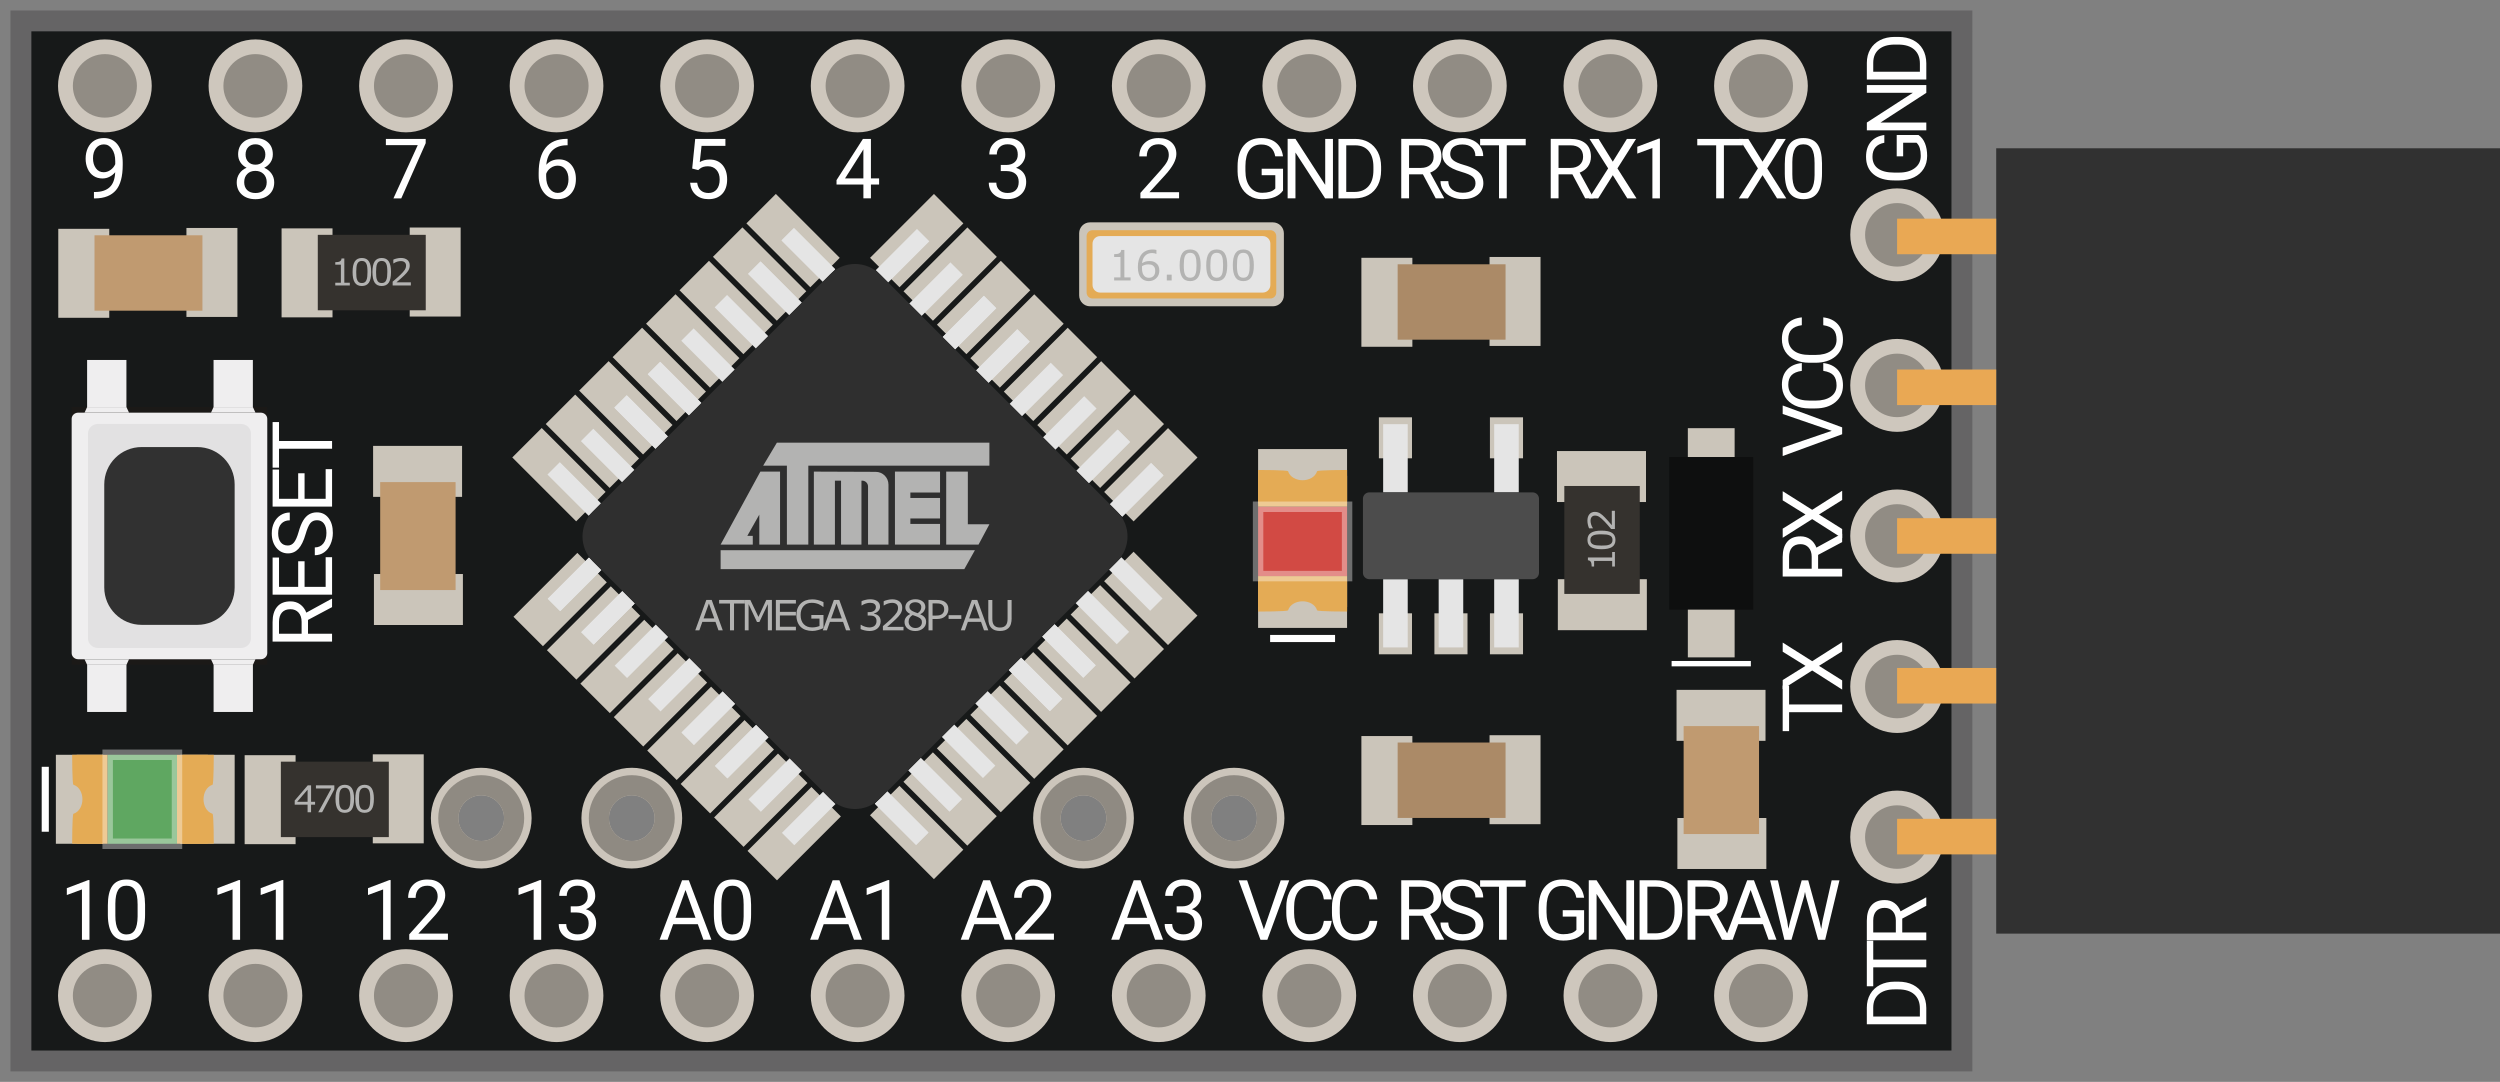 <?xml version="1.0" encoding="utf-8"?>
<!-- Generator: Adobe Illustrator 23.0.1, SVG Export Plug-In . SVG Version: 6.00 Build 0)  -->
<svg version="1.1" id="Piranha_Pro_Mini" xmlns="http://www.w3.org/2000/svg" xmlns:xlink="http://www.w3.org/1999/xlink" x="0px"
	 y="0px" viewBox="0 0 119.56 51.74" style="enable-background:new 0 0 119.56 51.74;" xml:space="preserve">
<rect x="0" y="0" width="119.56" height="51.74" fill="#808080" stroke="none"/>
<style type="text/css">
	.st0{fill:#171919;}
	.st1{fill:#656465;}
	.st2{fill:#CCC5BB;}
	.st3{fill:#8F8A82;}
	.st4{fill:#CEC7BD;}
	.st5{fill:#918C84;}
	.st6{fill:#FFFFFF;}
	.st7{fill:#1B1917;}
	.st8{fill:#EFEEEF;}
	.st9{fill:#E2E1E2;}
	.st10{fill:#313131;}
	.st11{fill:#CBC5BA;}
	.st12{fill:none;stroke:#E5E5E5;stroke-width:0.837;stroke-miterlimit:10;}
	.st13{fill:#2F2F2F;}
	.st14{fill:#B3B3B2;}
	.st15{display:none;fill:#CCD257;stroke:#E7E358;stroke-width:0.25;stroke-miterlimit:10;}
	.st16{fill:#E4AB55;}
	.st17{fill:#5FA761;}
	.st18{opacity:0.37;fill:none;stroke:#FFFFFF;stroke-width:0.5;stroke-miterlimit:10;}
	.st19{fill:#D24A44;}
	.st20{fill:#35322E;}
	.st21{fill:#C09A70;}
	.st22{fill:#AB8A67;}
	.st23{fill:none;stroke:#FFFFFF;stroke-width:0.257;stroke-miterlimit:10;}
	.st24{fill:#0E0F0F;stroke:#0E0F0F;stroke-width:0.232;stroke-miterlimit:10;}
	.st25{fill:#E5E5E5;}
	.st26{fill:#4C4C4C;}
	.st27{fill:#E9A854;}
</style>
<g id="Фон">
	<path class="st0" d="M1,50.74V1h92.827v49.74H1z M59.017,37.536
		c-0.877,0-1.591,0.714-1.591,1.591s0.714,1.591,1.591,1.591
		s1.591-0.714,1.591-1.591S59.895,37.536,59.017,37.536z M51.817,37.536
		c-0.877,0-1.591,0.714-1.591,1.591s0.714,1.591,1.591,1.591
		s1.591-0.714,1.591-1.591S52.695,37.536,51.817,37.536z M30.218,37.536
		c-0.877,0-1.591,0.714-1.591,1.591s0.714,1.591,1.591,1.591
		s1.591-0.714,1.591-1.591S31.095,37.536,30.218,37.536z M23.017,37.536
		c-0.877,0-1.591,0.714-1.591,1.591s0.714,1.591,1.591,1.591
		s1.591-0.714,1.591-1.591S23.895,37.536,23.017,37.536z"/>
	<path class="st1" d="M93.327,1.5v48.74H1.5V1.5H93.327 M59.017,41.219
		c1.153,0,2.091-0.938,2.091-2.091c0-1.153-0.938-2.091-2.091-2.091
		c-1.153,0-2.091,0.938-2.091,2.091C56.926,40.28,57.864,41.219,59.017,41.219
		 M51.817,41.219c1.153,0,2.091-0.938,2.091-2.091c0-1.153-0.938-2.091-2.091-2.091
		c-1.153,0-2.091,0.938-2.091,2.091C49.726,40.28,50.664,41.219,51.817,41.219
		 M30.217,41.219c1.153,0,2.091-0.938,2.091-2.091c0-1.153-0.938-2.091-2.091-2.091
		c-1.153,0-2.091,0.938-2.091,2.091C28.126,40.28,29.064,41.219,30.217,41.219
		 M23.018,41.219c1.153,0,2.091-0.938,2.091-2.091c0-1.153-0.938-2.091-2.091-2.091
		c-1.153,0-2.091,0.938-2.091,2.091C20.926,40.28,21.864,41.219,23.018,41.219
		 M94.327,0.5H0.5v50.74h93.827V0.5L94.327,0.5z M59.017,40.219
		c-0.603,0-1.091-0.489-1.091-1.091c0-0.603,0.489-1.091,1.091-1.091
		c0.603,0,1.091,0.489,1.091,1.091C60.109,39.73,59.62,40.219,59.017,40.219
		L59.017,40.219z M51.817,40.219c-0.603,0-1.091-0.489-1.091-1.091
		c0-0.603,0.489-1.091,1.091-1.091c0.603,0,1.091,0.489,1.091,1.091
		C52.909,39.73,52.42,40.219,51.817,40.219L51.817,40.219z M30.217,40.219
		c-0.603,0-1.091-0.489-1.091-1.091c0-0.603,0.489-1.091,1.091-1.091
		c0.603,0,1.091,0.489,1.091,1.091C31.309,39.73,30.82,40.219,30.217,40.219
		L30.217,40.219z M23.018,40.219c-0.603,0-1.091-0.489-1.091-1.091
		c0-0.603,0.489-1.091,1.091-1.091c0.603,0,1.091,0.489,1.091,1.091
		C24.109,39.73,23.62,40.219,23.018,40.219L23.018,40.219z"/>
</g>
<g id="Отверстия">
	<g>
		<path class="st2" d="M30.216,36.718c-1.331,0-2.41,1.079-2.41,2.409
			c0,1.331,1.079,2.409,2.41,2.409s2.408-1.079,2.408-2.409
			C32.625,37.797,31.548,36.718,30.216,36.718z M30.215,40.219
			c-0.603,0-1.091-0.489-1.091-1.091c0-0.603,0.489-1.091,1.091-1.091
			s1.091,0.489,1.091,1.091C31.307,39.73,30.818,40.219,30.215,40.219z"/>
		<path class="st3" d="M30.214,37.072c-1.136,0-2.055,0.921-2.055,2.055
			c0,1.134,0.919,2.055,2.055,2.055c1.134,0,2.055-0.921,2.055-2.055
			C32.269,37.993,31.348,37.072,30.214,37.072z M30.215,40.219
			c-0.603,0-1.091-0.489-1.091-1.091c0-0.603,0.489-1.091,1.091-1.091
			s1.091,0.489,1.091,1.091C31.307,39.73,30.818,40.219,30.215,40.219z"/>
	</g>
	<g>
		<path class="st2" d="M23.016,36.718c-1.331,0-2.41,1.079-2.41,2.409
			c0,1.331,1.079,2.409,2.41,2.409s2.408-1.079,2.408-2.409
			C25.425,37.797,24.348,36.718,23.016,36.718z M23.015,40.219
			c-0.603,0-1.091-0.489-1.091-1.091c0-0.603,0.489-1.091,1.091-1.091
			s1.091,0.489,1.091,1.091C24.107,39.73,23.618,40.219,23.015,40.219z"/>
		<path class="st3" d="M23.014,37.072c-1.136,0-2.055,0.921-2.055,2.055
			c0,1.134,0.919,2.055,2.055,2.055c1.134,0,2.055-0.921,2.055-2.055
			C25.069,37.993,24.148,37.072,23.014,37.072z M23.015,40.219
			c-0.603,0-1.091-0.489-1.091-1.091c0-0.603,0.489-1.091,1.091-1.091
			s1.091,0.489,1.091,1.091C24.107,39.73,23.618,40.219,23.015,40.219z"/>
	</g>
	<g>
		<path class="st2" d="M59.018,36.718c-1.331,0-2.41,1.079-2.41,2.409
			c0,1.331,1.079,2.409,2.41,2.409s2.408-1.079,2.408-2.409
			C61.427,37.797,60.349,36.718,59.018,36.718z M59.017,40.219
			c-0.603,0-1.091-0.489-1.091-1.091c0-0.603,0.489-1.091,1.091-1.091
			s1.091,0.489,1.091,1.091C60.109,39.73,59.62,40.219,59.017,40.219z"/>
		<path class="st3" d="M59.016,37.072c-1.136,0-2.055,0.921-2.055,2.055
			c0,1.134,0.919,2.055,2.055,2.055c1.134,0,2.055-0.921,2.055-2.055
			C61.071,37.993,60.149,37.072,59.016,37.072z M59.017,40.219
			c-0.603,0-1.091-0.489-1.091-1.091c0-0.603,0.489-1.091,1.091-1.091
			s1.091,0.489,1.091,1.091C60.109,39.73,59.62,40.219,59.017,40.219z"/>
	</g>
	<g>
		<path class="st2" d="M51.818,36.718c-1.331,0-2.41,1.079-2.41,2.409
			c0,1.331,1.079,2.409,2.41,2.409s2.408-1.079,2.408-2.409
			C54.227,37.797,53.149,36.718,51.818,36.718z M51.817,40.219
			c-0.603,0-1.091-0.489-1.091-1.091c0-0.603,0.489-1.091,1.091-1.091
			s1.091,0.489,1.091,1.091C52.909,39.73,52.42,40.219,51.817,40.219z"/>
		<path class="st3" d="M51.816,37.072c-1.136,0-2.055,0.921-2.055,2.055
			c0,1.134,0.919,2.055,2.055,2.055c1.134,0,2.055-0.921,2.055-2.055
			C53.871,37.993,52.95,37.072,51.816,37.072z M51.817,40.219
			c-0.603,0-1.091-0.489-1.091-1.091c0-0.603,0.489-1.091,1.091-1.091
			s1.091,0.489,1.091,1.091C52.909,39.73,52.42,40.219,51.817,40.219z"/>
	</g>
	<path class="st4" d="M2.775,4.107c0-1.227,1.002-2.222,2.24-2.222
		s2.242,0.995,2.242,2.222S6.253,6.329,5.015,6.329S2.775,5.334,2.775,4.107z"/>
	<ellipse class="st5" cx="5.016" cy="4.107" rx="1.532" ry="1.519"/>
	<path class="st4" d="M9.975,4.107c0-1.227,1.002-2.222,2.24-2.222
		s2.242,0.995,2.242,2.222s-1.004,2.222-2.242,2.222S9.975,5.334,9.975,4.107z"/>
	<ellipse class="st5" cx="12.216" cy="4.107" rx="1.532" ry="1.519"/>
	<path class="st4" d="M17.175,4.107c0-1.227,1.002-2.222,2.24-2.222
		s2.242,0.995,2.242,2.222s-1.004,2.222-2.242,2.222S17.175,5.334,17.175,4.107z"
		/>
	<ellipse class="st5" cx="19.416" cy="4.107" rx="1.532" ry="1.519"/>
	<path class="st4" d="M24.375,4.107c0-1.227,1.002-2.222,2.24-2.222
		s2.242,0.995,2.242,2.222s-1.004,2.222-2.242,2.222S24.375,5.334,24.375,4.107z"
		/>
	<ellipse class="st5" cx="26.616" cy="4.107" rx="1.532" ry="1.519"/>
	<path class="st4" d="M31.575,4.107c0-1.227,1.002-2.222,2.24-2.222
		s2.242,0.995,2.242,2.222s-1.004,2.222-2.242,2.222S31.575,5.334,31.575,4.107z"
		/>
	<ellipse class="st5" cx="33.816" cy="4.107" rx="1.532" ry="1.519"/>
	<path class="st4" d="M38.775,4.107c0-1.227,1.002-2.222,2.24-2.222
		c1.238,0,2.242,0.995,2.242,2.222s-1.004,2.222-2.242,2.222
		C39.777,6.329,38.775,5.334,38.775,4.107z"/>
	<ellipse class="st5" cx="41.016" cy="4.107" rx="1.532" ry="1.519"/>
	<path class="st4" d="M45.975,4.107c0-1.227,1.002-2.222,2.24-2.222
		s2.242,0.995,2.242,2.222s-1.004,2.222-2.242,2.222S45.975,5.334,45.975,4.107z"
		/>
	<ellipse class="st5" cx="48.216" cy="4.107" rx="1.532" ry="1.519"/>
	<path class="st4" d="M53.175,4.107c0-1.227,1.002-2.222,2.24-2.222
		s2.242,0.995,2.242,2.222s-1.004,2.222-2.242,2.222S53.175,5.334,53.175,4.107z"
		/>
	<ellipse class="st5" cx="55.416" cy="4.107" rx="1.532" ry="1.519"/>
	<path class="st4" d="M60.375,4.107c0-1.227,1.002-2.222,2.24-2.222
		s2.242,0.995,2.242,2.222s-1.004,2.222-2.242,2.222S60.375,5.334,60.375,4.107z"/>
	<ellipse class="st5" cx="62.616" cy="4.107" rx="1.532" ry="1.519"/>
	<path class="st4" d="M67.575,4.107c0-1.227,1.002-2.222,2.24-2.222
		s2.242,0.995,2.242,2.222s-1.004,2.222-2.242,2.222S67.575,5.334,67.575,4.107z"
		/>
	<ellipse class="st5" cx="69.816" cy="4.107" rx="1.532" ry="1.519"/>
	<path class="st4" d="M74.775,4.107c0-1.227,1.002-2.222,2.24-2.222
		s2.242,0.995,2.242,2.222s-1.004,2.222-2.242,2.222S74.775,5.334,74.775,4.107z"/>
	<ellipse class="st5" cx="77.016" cy="4.107" rx="1.532" ry="1.519"/>
	<path class="st4" d="M81.975,4.107c0-1.227,1.002-2.222,2.24-2.222
		s2.242,0.995,2.242,2.222s-1.004,2.222-2.242,2.222S81.975,5.334,81.975,4.107z"
		/>
	<ellipse class="st5" cx="84.216" cy="4.107" rx="1.532" ry="1.519"/>
	<path class="st4" d="M2.775,47.615c0-1.227,1.002-2.222,2.24-2.222
		s2.242,0.995,2.242,2.222c0,1.227-1.004,2.222-2.242,2.222
		S2.775,48.843,2.775,47.615z"/>
	<ellipse class="st5" cx="5.016" cy="47.615" rx="1.532" ry="1.519"/>
	<path class="st4" d="M9.975,47.615c0-1.227,1.002-2.222,2.24-2.222
		s2.242,0.995,2.242,2.222c0,1.227-1.004,2.222-2.242,2.222
		S9.975,48.843,9.975,47.615z"/>
	<ellipse class="st5" cx="12.216" cy="47.615" rx="1.532" ry="1.519"/>
	<path class="st4" d="M17.175,47.615c0-1.227,1.002-2.222,2.24-2.222
		s2.242,0.995,2.242,2.222c0,1.227-1.004,2.222-2.242,2.222
		S17.175,48.843,17.175,47.615z"/>
	<ellipse class="st5" cx="19.416" cy="47.615" rx="1.532" ry="1.519"/>
	<path class="st4" d="M24.375,47.615c0-1.227,1.002-2.222,2.24-2.222
		s2.242,0.995,2.242,2.222c0,1.227-1.004,2.222-2.242,2.222
		S24.375,48.843,24.375,47.615z"/>
	<ellipse class="st5" cx="26.616" cy="47.615" rx="1.532" ry="1.519"/>
	<path class="st4" d="M31.575,47.615c0-1.227,1.002-2.222,2.24-2.222
		s2.242,0.995,2.242,2.222c0,1.227-1.004,2.222-2.242,2.222
		S31.575,48.843,31.575,47.615z"/>
	<ellipse class="st5" cx="33.816" cy="47.615" rx="1.532" ry="1.519"/>
	<path class="st4" d="M38.775,47.615c0-1.227,1.002-2.222,2.24-2.222
		c1.238,0,2.242,0.995,2.242,2.222c0,1.227-1.004,2.222-2.242,2.222
		C39.777,49.838,38.775,48.843,38.775,47.615z"/>
	<ellipse class="st5" cx="41.016" cy="47.615" rx="1.532" ry="1.519"/>
	<path class="st4" d="M45.975,47.615c0-1.227,1.002-2.222,2.24-2.222
		s2.242,0.995,2.242,2.222c0,1.227-1.004,2.222-2.242,2.222
		S45.975,48.843,45.975,47.615z"/>
	<ellipse class="st5" cx="48.216" cy="47.615" rx="1.532" ry="1.519"/>
	<path class="st4" d="M53.175,47.615c0-1.227,1.002-2.222,2.24-2.222
		s2.242,0.995,2.242,2.222c0,1.227-1.004,2.222-2.242,2.222
		S53.175,48.843,53.175,47.615z"/>
	<ellipse class="st5" cx="55.416" cy="47.615" rx="1.532" ry="1.519"/>
	<path class="st4" d="M60.375,47.615c0-1.227,1.002-2.222,2.24-2.222
		s2.242,0.995,2.242,2.222c0,1.227-1.004,2.222-2.242,2.222
		S60.375,48.843,60.375,47.615z"/>
	<ellipse class="st5" cx="62.616" cy="47.615" rx="1.532" ry="1.519"/>
	<path class="st4" d="M67.575,47.615c0-1.227,1.002-2.222,2.24-2.222
		s2.242,0.995,2.242,2.222c0,1.227-1.004,2.222-2.242,2.222
		S67.575,48.843,67.575,47.615z"/>
	<ellipse class="st5" cx="69.816" cy="47.615" rx="1.532" ry="1.519"/>
	<path class="st4" d="M74.775,47.615c0-1.227,1.002-2.222,2.24-2.222
		s2.242,0.995,2.242,2.222c0,1.227-1.004,2.222-2.242,2.222
		S74.775,48.843,74.775,47.615z"/>
	<ellipse class="st5" cx="77.016" cy="47.615" rx="1.532" ry="1.519"/>
	<path class="st4" d="M81.975,47.615c0-1.227,1.002-2.222,2.24-2.222
		s2.242,0.995,2.242,2.222c0,1.227-1.004,2.222-2.242,2.222
		S81.975,48.843,81.975,47.615z"/>
	<ellipse class="st5" cx="84.216" cy="47.615" rx="1.532" ry="1.519"/>
	<path class="st4" d="M88.487,11.231c0-1.227,1.002-2.222,2.24-2.222
		s2.242,0.995,2.242,2.222s-1.004,2.222-2.242,2.222S88.487,12.458,88.487,11.231z"/>
	<ellipse class="st5" cx="90.728" cy="11.231" rx="1.532" ry="1.519"/>
	<path class="st4" d="M88.486,18.431c0-1.227,1.002-2.222,2.24-2.222
		s2.242,0.995,2.242,2.222s-1.004,2.222-2.242,2.222S88.486,19.658,88.486,18.431z"/>
	<ellipse class="st5" cx="90.727" cy="18.431" rx="1.532" ry="1.519"/>
	<path class="st4" d="M88.486,25.631c0-1.227,1.002-2.222,2.24-2.222
		s2.242,0.995,2.242,2.222s-1.004,2.222-2.242,2.222S88.486,26.858,88.486,25.631z"/>
	<ellipse class="st5" cx="90.727" cy="25.631" rx="1.532" ry="1.519"/>
	<path class="st4" d="M88.486,32.832c0-1.227,1.002-2.222,2.24-2.222
		s2.242,0.995,2.242,2.222c0,1.227-1.004,2.222-2.242,2.222
		S88.486,34.06,88.486,32.832z"/>
	<ellipse class="st5" cx="90.727" cy="32.832" rx="1.532" ry="1.519"/>
	<path class="st4" d="M88.486,40.032c0-1.227,1.002-2.222,2.24-2.222
		s2.242,0.995,2.242,2.222s-1.004,2.222-2.242,2.222S88.486,41.26,88.486,40.032z"/>
	<ellipse class="st5" cx="90.727" cy="40.032" rx="1.532" ry="1.519"/>
</g>
<g id="Надписи">
	<g>
		<path class="st6" d="M83.35,6.949h-0.906v2.537h-0.37V6.949h-0.904V6.643h2.181V6.949z"
			/>
		<path class="st6" d="M84.291,7.733l0.676-1.09h0.438l-0.891,1.41l0.912,1.434h-0.441
			l-0.693-1.109l-0.697,1.109h-0.439l0.914-1.434l-0.893-1.41h0.436L84.291,7.733z"
			/>
		<path class="st6" d="M87.136,8.274c0,0.423-0.071,0.738-0.215,0.943
			c-0.143,0.206-0.367,0.309-0.672,0.309c-0.301,0-0.523-0.101-0.668-0.302
			s-0.22-0.501-0.225-0.901V7.84c0-0.418,0.071-0.729,0.215-0.932
			s0.368-0.305,0.674-0.305c0.304,0,0.527,0.098,0.67,0.294
			c0.144,0.196,0.217,0.499,0.221,0.907V8.274z M86.779,7.78
			c0-0.306-0.043-0.529-0.128-0.669c-0.086-0.14-0.221-0.21-0.405-0.21
			c-0.184,0-0.316,0.07-0.4,0.209s-0.127,0.354-0.13,0.643v0.578
			c0,0.307,0.044,0.534,0.133,0.681c0.088,0.146,0.222,0.22,0.401,0.22
			c0.177,0,0.309-0.069,0.395-0.207s0.131-0.355,0.135-0.652V7.78z"/>
	</g>
	<g>
		<path class="st6" d="M75.198,8.336h-0.662v1.15h-0.374v-2.844h0.934
			c0.317,0,0.562,0.073,0.732,0.219c0.172,0.146,0.257,0.358,0.257,0.637
			c0,0.177-0.047,0.332-0.143,0.463c-0.095,0.131-0.227,0.23-0.396,0.295
			l0.662,1.207v0.023h-0.398L75.198,8.336z M74.535,8.03h0.571
			c0.185,0,0.331-0.048,0.44-0.145c0.109-0.097,0.164-0.226,0.164-0.388
			c0-0.176-0.053-0.311-0.156-0.405c-0.104-0.094-0.254-0.142-0.45-0.143h-0.569
			V8.03z"/>
		<path class="st6" d="M77.129,7.733l0.676-1.09h0.438l-0.891,1.41l0.912,1.434h-0.441
			l-0.693-1.109l-0.697,1.109h-0.439l0.914-1.434l-0.893-1.41h0.436L77.129,7.733z"
			/>
		<path class="st6" d="M79.384,9.487h-0.36V7.078l-0.723,0.268v-0.328l1.026-0.389h0.057
			V9.487z"/>
	</g>
	<g>
		<path class="st6" d="M68.049,8.336h-0.662v1.15h-0.374v-2.844h0.934
			c0.317,0,0.562,0.073,0.732,0.219c0.172,0.146,0.257,0.358,0.257,0.637
			c0,0.177-0.047,0.332-0.143,0.463c-0.095,0.131-0.227,0.23-0.396,0.295
			l0.662,1.207v0.023h-0.398L68.049,8.336z M67.387,8.03h0.571
			c0.185,0,0.331-0.048,0.44-0.145c0.109-0.097,0.164-0.226,0.164-0.388
			c0-0.176-0.053-0.311-0.156-0.405c-0.104-0.094-0.254-0.142-0.45-0.143h-0.569
			V8.03z"/>
		<path class="st6" d="M69.892,8.219c-0.319-0.092-0.551-0.206-0.696-0.341
			s-0.218-0.301-0.218-0.499c0-0.224,0.089-0.409,0.267-0.556
			c0.177-0.146,0.408-0.22,0.691-0.22c0.194,0,0.367,0.038,0.519,0.113
			s0.27,0.18,0.353,0.312s0.125,0.278,0.125,0.436h-0.374
			c0-0.172-0.055-0.308-0.163-0.407s-0.261-0.148-0.459-0.148
			c-0.183,0-0.326,0.041-0.429,0.122c-0.103,0.082-0.153,0.195-0.153,0.34
			c0,0.116,0.048,0.214,0.146,0.294s0.264,0.153,0.498,0.22
			c0.234,0.066,0.418,0.14,0.55,0.22c0.133,0.08,0.23,0.173,0.294,0.28
			c0.064,0.107,0.097,0.232,0.097,0.377c0,0.23-0.09,0.415-0.268,0.554
			s-0.416,0.208-0.715,0.208c-0.193,0-0.374-0.038-0.542-0.112
			s-0.297-0.177-0.389-0.308c-0.091-0.13-0.136-0.278-0.136-0.443h0.373
			c0,0.172,0.063,0.308,0.189,0.407s0.294,0.149,0.504,0.149
			c0.196,0,0.347-0.041,0.451-0.121s0.157-0.191,0.157-0.33
			s-0.049-0.247-0.146-0.323S70.146,8.293,69.892,8.219z"/>
		<path class="st6" d="M72.965,6.949h-0.906v2.537H71.689V6.949h-0.904V6.643h2.181V6.949z"/>
	</g>
	<g>
		<path class="st6" d="M61.358,9.114c-0.096,0.138-0.229,0.241-0.4,0.31
			s-0.37,0.103-0.597,0.103c-0.23,0-0.435-0.054-0.612-0.163
			s-0.316-0.263-0.413-0.464c-0.098-0.201-0.147-0.433-0.15-0.697V7.953
			c0-0.428,0.099-0.76,0.297-0.996s0.477-0.354,0.836-0.354
			c0.294,0,0.531,0.076,0.711,0.228c0.179,0.152,0.289,0.367,0.329,0.646h-0.372
			c-0.069-0.377-0.292-0.566-0.666-0.566c-0.249,0-0.438,0.088-0.566,0.265
			c-0.129,0.177-0.193,0.433-0.194,0.768v0.232c0,0.319,0.072,0.573,0.217,0.762
			c0.145,0.188,0.34,0.282,0.587,0.282c0.139,0,0.261-0.016,0.365-0.047
			s0.191-0.083,0.26-0.158v-0.637h-0.652V8.071h1.022V9.114z"/>
		<path class="st6" d="M63.747,9.487h-0.374L61.954,7.295v2.191h-0.374v-2.844h0.374
			l1.423,2.201V6.643h0.37V9.487z"/>
		<path class="st6" d="M64.011,9.487v-2.844h0.796c0.245,0,0.462,0.055,0.65,0.164
			s0.334,0.265,0.438,0.467c0.103,0.202,0.154,0.434,0.155,0.695v0.182
			c0,0.268-0.051,0.503-0.153,0.705c-0.104,0.202-0.25,0.357-0.44,0.465
			s-0.412,0.164-0.665,0.166H64.011z M64.383,6.949v2.23h0.391
			c0.287,0,0.51-0.09,0.67-0.27c0.159-0.18,0.238-0.436,0.238-0.769V7.976
			c0-0.323-0.075-0.574-0.226-0.754c-0.15-0.179-0.363-0.27-0.64-0.272H64.383z
			"/>
	</g>
	<g>
		<path class="st6" d="M56.386,9.486h-1.848V9.226l0.976-1.094
			c0.145-0.166,0.245-0.3,0.3-0.403s0.082-0.21,0.082-0.321
			c0-0.148-0.045-0.27-0.134-0.365s-0.208-0.143-0.356-0.143
			c-0.178,0-0.316,0.051-0.415,0.153s-0.148,0.245-0.148,0.427h-0.358
			c0-0.262,0.084-0.473,0.251-0.635s0.391-0.242,0.671-0.242
			c0.263,0,0.47,0.069,0.622,0.208s0.229,0.323,0.229,0.554
			c0,0.28-0.177,0.613-0.53,1l-0.756,0.826h1.416V9.486z"/>
	</g>
	<g>
		<path class="st6" d="M91.751,6.457c0.138,0.096,0.241,0.229,0.31,0.4
			s0.103,0.37,0.103,0.597c0,0.23-0.054,0.435-0.163,0.612
			s-0.263,0.316-0.464,0.413c-0.201,0.098-0.433,0.147-0.697,0.15h-0.248
			c-0.428,0-0.76-0.099-0.996-0.297s-0.354-0.477-0.354-0.836
			c0-0.294,0.076-0.531,0.228-0.711c0.152-0.179,0.367-0.289,0.646-0.329v0.372
			c-0.377,0.069-0.566,0.292-0.566,0.666c0,0.249,0.088,0.438,0.265,0.566
			c0.177,0.129,0.433,0.193,0.768,0.194h0.232c0.319,0,0.573-0.072,0.762-0.217
			c0.188-0.145,0.282-0.34,0.282-0.587c0-0.139-0.016-0.261-0.047-0.365
			s-0.083-0.191-0.158-0.26h-0.637v0.652H90.708V6.457H91.751z"/>
		<path class="st6" d="M92.124,4.067v0.374l-2.191,1.419h2.191v0.374h-2.844V5.86
			l2.201-1.423h-2.201V4.067H92.124z"/>
		<path class="st6" d="M92.124,3.803h-2.844V3.008c0-0.245,0.055-0.462,0.164-0.65
			s0.265-0.334,0.467-0.438c0.202-0.103,0.434-0.154,0.695-0.155h0.182
			c0.268,0,0.503,0.051,0.705,0.153c0.202,0.104,0.357,0.25,0.465,0.44
			s0.164,0.412,0.166,0.665V3.803z M89.587,3.431h2.23v-0.391
			c0-0.287-0.09-0.51-0.27-0.67c-0.18-0.159-0.436-0.238-0.769-0.238h-0.166
			c-0.323,0-0.574,0.075-0.754,0.226c-0.179,0.15-0.27,0.363-0.272,0.64V3.431z
			"/>
	</g>
	<g>
		<path class="st6" d="M14.73,29.647v0.662h1.15v0.374h-2.844v-0.934
			c0-0.317,0.073-0.562,0.219-0.732c0.146-0.172,0.358-0.257,0.637-0.257
			c0.177,0,0.332,0.047,0.463,0.143c0.131,0.095,0.23,0.227,0.295,0.396
			l1.207-0.662h0.023v0.398L14.73,29.647z M14.424,30.309v-0.571
			c0-0.185-0.048-0.331-0.145-0.44c-0.097-0.109-0.226-0.164-0.388-0.164
			c-0.176,0-0.311,0.053-0.405,0.156c-0.094,0.104-0.142,0.254-0.143,0.45v0.569
			H14.424z"/>
		<path class="st6" d="M14.566,26.844v1.222h1.008v-1.419h0.307v1.791h-2.844V26.665h0.307
			v1.4h0.916v-1.222H14.566z"/>
		<path class="st6" d="M14.613,25.551c-0.092,0.319-0.206,0.551-0.341,0.696
			s-0.301,0.218-0.499,0.218c-0.224,0-0.409-0.089-0.556-0.267
			c-0.146-0.177-0.22-0.408-0.22-0.691c0-0.194,0.038-0.367,0.113-0.519
			s0.18-0.27,0.312-0.353s0.278-0.125,0.436-0.125v0.374
			c-0.172,0-0.308,0.055-0.407,0.163s-0.148,0.261-0.148,0.459
			c0,0.183,0.041,0.326,0.122,0.429c0.082,0.103,0.195,0.153,0.34,0.153
			c0.116,0,0.214-0.048,0.294-0.146s0.153-0.264,0.22-0.498
			c0.066-0.234,0.14-0.418,0.22-0.55c0.08-0.133,0.173-0.23,0.28-0.294
			c0.107-0.064,0.232-0.097,0.377-0.097c0.23,0,0.415,0.09,0.554,0.268
			s0.208,0.416,0.208,0.715c0,0.193-0.038,0.374-0.112,0.542
			s-0.177,0.297-0.308,0.389c-0.13,0.091-0.278,0.136-0.443,0.136V26.18
			c0.172,0,0.308-0.063,0.407-0.189s0.149-0.294,0.149-0.504
			c0-0.196-0.041-0.347-0.121-0.451s-0.191-0.157-0.33-0.157
			s-0.247,0.049-0.323,0.146S14.687,25.297,14.613,25.551z"/>
		<path class="st6" d="M14.566,22.634v1.222h1.008v-1.419h0.307v1.791h-2.844v-1.772h0.307
			v1.4h0.916V22.634H14.566z"/>
		<path class="st6" d="M13.344,20.185v0.906h2.537v0.37h-2.537v0.904h-0.307v-2.181H13.344z
			"/>
	</g>
	<g>
		<path class="st6" d="M87.601,20.604l-2.346-0.806v-0.406l2.844,1.046v0.329l-2.844,1.043
			v-0.404L87.601,20.604z"/>
		<path class="st6" d="M87.197,17.362c0.301,0.035,0.533,0.146,0.696,0.33
			c0.164,0.186,0.245,0.432,0.245,0.739c0,0.333-0.121,0.6-0.361,0.801
			c-0.241,0.2-0.563,0.301-0.967,0.301h-0.273c-0.264,0-0.497-0.047-0.697-0.141
			s-0.354-0.226-0.462-0.397s-0.161-0.371-0.161-0.597
			c0-0.3,0.084-0.54,0.253-0.721s0.402-0.285,0.7-0.315v0.374
			c-0.227,0.032-0.392,0.103-0.494,0.21s-0.153,0.259-0.153,0.452
			c0,0.237,0.089,0.424,0.266,0.559c0.178,0.135,0.43,0.202,0.757,0.202h0.275
			c0.309,0,0.555-0.063,0.737-0.191c0.182-0.128,0.273-0.307,0.273-0.536
			c0-0.207-0.047-0.365-0.142-0.476s-0.259-0.184-0.493-0.22V17.362z"/>
		<path class="st6" d="M87.197,15.178c0.301,0.035,0.533,0.146,0.696,0.33
			c0.164,0.186,0.245,0.432,0.245,0.739c0,0.333-0.121,0.6-0.361,0.801
			c-0.241,0.2-0.563,0.301-0.967,0.301h-0.273c-0.264,0-0.497-0.047-0.697-0.141
			s-0.354-0.226-0.462-0.397s-0.161-0.371-0.161-0.597
			c0-0.3,0.084-0.54,0.253-0.721s0.402-0.285,0.7-0.315v0.374
			c-0.227,0.032-0.392,0.103-0.494,0.21s-0.153,0.259-0.153,0.452
			c0,0.237,0.089,0.424,0.266,0.559c0.178,0.135,0.43,0.202,0.757,0.202h0.275
			c0.309,0,0.555-0.063,0.737-0.191c0.182-0.128,0.273-0.307,0.273-0.536
			c0-0.207-0.047-0.365-0.142-0.476s-0.259-0.184-0.493-0.22V15.178z"/>
	</g>
	<g>
		<path class="st6" d="M86.949,26.537v0.662h1.15v0.374h-2.844v-0.934
			c0-0.317,0.073-0.562,0.219-0.732c0.146-0.172,0.358-0.257,0.637-0.257
			c0.177,0,0.332,0.047,0.463,0.143c0.131,0.095,0.23,0.227,0.295,0.396
			l1.207-0.662h0.023v0.398L86.949,26.537z M86.642,27.199v-0.571
			c0-0.185-0.048-0.331-0.145-0.44c-0.097-0.109-0.226-0.164-0.388-0.164
			c-0.176,0-0.311,0.053-0.405,0.156c-0.094,0.104-0.142,0.254-0.143,0.45v0.569
			H86.642z"/>
		<path class="st6" d="M86.346,24.605l-1.09-0.676v-0.438l1.41,0.891l1.434-0.912v0.441
			l-1.109,0.693l1.109,0.697v0.439l-1.434-0.914l-1.41,0.893v-0.436L86.346,24.605z
			"/>
	</g>
	<g>
		<path class="st6" d="M85.562,32.785v0.906h2.537v0.37h-2.537v0.904h-0.307v-2.181H85.562z
			"/>
		<path class="st6" d="M86.346,31.844l-1.09-0.676v-0.438l1.41,0.891l1.434-0.912v0.441
			l-1.109,0.693l1.109,0.697v0.439l-1.434-0.914l-1.41,0.893v-0.436L86.346,31.844z
			"/>
	</g>
	<g>
		<path class="st6" d="M92.123,48.986h-2.844v-0.796c0-0.245,0.055-0.462,0.164-0.65
			s0.265-0.334,0.467-0.438c0.202-0.103,0.434-0.154,0.695-0.155h0.182
			c0.268,0,0.503,0.051,0.705,0.153c0.202,0.104,0.357,0.25,0.465,0.44
			s0.164,0.412,0.166,0.665V48.986z M89.586,48.614h2.23v-0.391
			c0-0.287-0.09-0.51-0.27-0.67c-0.18-0.159-0.436-0.238-0.769-0.238h-0.166
			c-0.323,0-0.574,0.075-0.754,0.226c-0.179,0.15-0.27,0.363-0.272,0.64V48.614
			z"/>
		<path class="st6" d="M89.586,44.987v0.906h2.537v0.37h-2.537v0.904h-0.307v-2.181H89.586z
			"/>
		<path class="st6" d="M90.973,43.931v0.662h1.15v0.374h-2.844v-0.934
			c0-0.317,0.073-0.562,0.219-0.732c0.146-0.172,0.358-0.257,0.637-0.257
			c0.177,0,0.332,0.047,0.463,0.143c0.131,0.095,0.23,0.227,0.295,0.396
			l1.207-0.662h0.023v0.398L90.973,43.931z M90.666,44.593v-0.571
			c0-0.185-0.048-0.331-0.145-0.44c-0.097-0.109-0.226-0.164-0.388-0.164
			c-0.176,0-0.311,0.053-0.405,0.156c-0.094,0.104-0.142,0.254-0.143,0.45v0.569
			H90.666z"/>
	</g>
	<g>
		<path class="st6" d="M47.86,7.889h0.27c0.169-0.003,0.302-0.048,0.398-0.135
			c0.098-0.088,0.146-0.205,0.146-0.354c0-0.334-0.164-0.5-0.493-0.5
			c-0.155,0-0.279,0.044-0.371,0.134c-0.093,0.089-0.139,0.207-0.139,0.354h-0.358
			c0-0.226,0.082-0.413,0.245-0.562c0.163-0.149,0.371-0.224,0.623-0.224
			c0.266,0,0.474,0.07,0.625,0.213c0.151,0.142,0.227,0.339,0.227,0.592
			c0,0.123-0.04,0.243-0.119,0.359c-0.079,0.115-0.188,0.202-0.324,0.26
			c0.155,0.049,0.274,0.131,0.359,0.246c0.084,0.114,0.127,0.254,0.127,0.42
			c0,0.255-0.083,0.457-0.248,0.607c-0.165,0.149-0.38,0.225-0.645,0.225
			s-0.48-0.072-0.646-0.217s-0.249-0.336-0.249-0.572h0.36
			c0,0.149,0.049,0.27,0.146,0.359s0.227,0.135,0.39,0.135
			c0.173,0,0.305-0.046,0.396-0.137c0.092-0.092,0.138-0.223,0.138-0.393
			c0-0.166-0.051-0.293-0.151-0.381c-0.101-0.089-0.246-0.135-0.436-0.137h-0.27
			V7.889z"/>
	</g>
	<g>
		<path class="st6" d="M41.651,8.532h0.391V8.826h-0.391v0.66h-0.36V8.826H40.006V8.614
			l1.263-1.971h0.382V8.532z M40.413,8.532h0.877V7.137l-0.043,0.078L40.413,8.532z
			"/>
	</g>
	<g>
		<path class="st6" d="M33.103,8.061l0.144-1.418h1.445v0.334h-1.141l-0.086,0.775
			c0.139-0.082,0.295-0.123,0.471-0.123c0.257,0,0.461,0.085,0.612,0.257
			c0.15,0.171,0.227,0.403,0.227,0.694c0,0.293-0.079,0.524-0.235,0.692
			c-0.157,0.168-0.376,0.253-0.657,0.253c-0.25,0-0.453-0.07-0.61-0.209
			s-0.247-0.332-0.27-0.578h0.339c0.022,0.163,0.08,0.286,0.173,0.368
			s0.216,0.124,0.368,0.124c0.166,0,0.297-0.057,0.392-0.172
			s0.143-0.273,0.143-0.475c0-0.19-0.052-0.343-0.154-0.458
			s-0.239-0.173-0.409-0.173c-0.156,0-0.279,0.035-0.368,0.104l-0.095,0.078
			L33.103,8.061z"/>
	</g>
	<g>
		<path class="st6" d="M27.145,6.641v0.307h-0.066c-0.278,0.005-0.501,0.088-0.666,0.25
			s-0.261,0.389-0.286,0.682c0.148-0.172,0.351-0.258,0.607-0.258
			c0.245,0,0.441,0.087,0.588,0.262s0.22,0.4,0.22,0.676
			c0,0.293-0.079,0.527-0.237,0.703s-0.37,0.264-0.636,0.264
			c-0.271,0-0.489-0.104-0.656-0.313c-0.168-0.209-0.252-0.478-0.252-0.808V8.266
			c0-0.523,0.11-0.923,0.332-1.2s0.551-0.418,0.988-0.425H27.145z M26.674,7.922
			c-0.123,0-0.236,0.037-0.339,0.111c-0.104,0.074-0.175,0.167-0.215,0.279v0.133
			c0,0.234,0.052,0.423,0.156,0.566s0.235,0.215,0.392,0.215
			c0.161,0,0.288-0.06,0.38-0.18c0.093-0.12,0.139-0.277,0.139-0.471
			c0-0.195-0.047-0.353-0.141-0.474C26.953,7.982,26.828,7.922,26.674,7.922z"/>
	</g>
	<g>
		<path class="st6" d="M20.359,6.846l-1.168,2.641h-0.375l1.163-2.547h-1.525v-0.297h1.905
			V6.846z"/>
	</g>
	<g>
		<path class="st6" d="M13.048,7.385c0,0.142-0.037,0.268-0.111,0.379
			s-0.175,0.197-0.301,0.26c0.146,0.064,0.264,0.157,0.349,0.279
			c0.086,0.123,0.129,0.261,0.129,0.416c0,0.246-0.082,0.442-0.246,0.588
			c-0.165,0.146-0.382,0.219-0.65,0.219c-0.271,0-0.488-0.073-0.651-0.22
			S11.321,8.964,11.321,8.719c0-0.154,0.042-0.292,0.125-0.416
			s0.198-0.217,0.346-0.281c-0.125-0.062-0.224-0.149-0.296-0.26
			s-0.108-0.236-0.108-0.377c0-0.24,0.076-0.43,0.229-0.57
			c0.151-0.141,0.353-0.211,0.602-0.211c0.248,0,0.448,0.07,0.602,0.211
			S13.048,7.145,13.048,7.385z M12.755,8.711c0-0.159-0.05-0.289-0.149-0.389
			c-0.101-0.1-0.231-0.15-0.393-0.15s-0.291,0.049-0.388,0.148
			c-0.098,0.099-0.146,0.229-0.146,0.391s0.048,0.289,0.143,0.381
			s0.227,0.139,0.396,0.139c0.168,0,0.3-0.046,0.396-0.14
			S12.755,8.871,12.755,8.711z M12.217,6.901c-0.141,0-0.255,0.044-0.342,0.132
			s-0.131,0.208-0.131,0.358c0,0.145,0.043,0.261,0.129,0.351
			s0.2,0.134,0.344,0.134s0.258-0.044,0.344-0.134s0.129-0.206,0.129-0.351
			s-0.045-0.262-0.134-0.354S12.354,6.901,12.217,6.901z"/>
	</g>
	<g>
		<path class="st6" d="M5.509,8.237C5.434,8.326,5.345,8.399,5.241,8.453
			C5.137,8.508,5.023,8.535,4.899,8.535c-0.162,0-0.304-0.041-0.425-0.121
			S4.26,8.22,4.194,8.074C4.128,7.927,4.095,7.765,4.095,7.588
			c0-0.19,0.036-0.361,0.107-0.514c0.072-0.152,0.174-0.269,0.306-0.35
			s0.285-0.121,0.461-0.121c0.278,0,0.498,0.105,0.659,0.315
			C5.788,7.13,5.869,7.416,5.869,7.78v0.105c0,0.553-0.108,0.958-0.325,1.212
			C5.326,9.351,4.999,9.482,4.562,9.489H4.493V9.182h0.075
			C4.864,9.177,5.091,9.099,5.249,8.949C5.409,8.799,5.494,8.561,5.509,8.237z
			 M4.957,8.237c0.12,0,0.23-0.037,0.332-0.111s0.175-0.166,0.222-0.275V7.705
			c0-0.237-0.051-0.43-0.153-0.578C5.256,6.979,5.127,6.905,4.971,6.905
			c-0.158,0-0.284,0.061-0.38,0.183S4.448,7.369,4.448,7.569
			c0,0.194,0.046,0.354,0.139,0.479C4.678,8.174,4.802,8.237,4.957,8.237z"/>
	</g>
	<g>
		<path class="st6" d="M81.743,43.793h-0.662v1.15h-0.374v-2.844h0.934
			c0.317,0,0.562,0.073,0.732,0.219c0.172,0.146,0.257,0.358,0.257,0.637
			c0,0.177-0.047,0.332-0.143,0.463c-0.095,0.131-0.227,0.23-0.396,0.295
			l0.662,1.207v0.023h-0.398L81.743,43.793z M81.08,43.486h0.571
			c0.185,0,0.331-0.048,0.44-0.145c0.109-0.097,0.164-0.226,0.164-0.388
			c0-0.176-0.053-0.311-0.156-0.405c-0.104-0.094-0.254-0.142-0.45-0.143h-0.569
			V43.486z"/>
		<path class="st6" d="M84.311,44.199h-1.181l-0.266,0.744h-0.383l1.076-2.844h0.325
			l1.079,2.844h-0.382L84.311,44.199z M83.243,43.892h0.958l-0.479-1.33
			L83.243,43.892z"/>
		<path class="st6" d="M85.472,44.047l0.054,0.375l0.08-0.338l0.558-1.984h0.313
			l0.544,1.984l0.077,0.344l0.061-0.383l0.438-1.945h0.374l-0.684,2.844h-0.339
			l-0.581-2.072l-0.045-0.217l-0.044,0.217l-0.603,2.072h-0.339l-0.682-2.844h0.372
			L85.472,44.047z"/>
	</g>
	<g>
		<path class="st6" d="M75.758,44.57c-0.096,0.138-0.229,0.241-0.4,0.31
			s-0.37,0.103-0.597,0.103c-0.23,0-0.435-0.054-0.612-0.163
			s-0.316-0.263-0.413-0.464c-0.098-0.201-0.147-0.433-0.15-0.697v-0.248
			c0-0.428,0.099-0.76,0.297-0.996s0.477-0.354,0.836-0.354
			c0.294,0,0.531,0.076,0.711,0.228c0.179,0.152,0.289,0.367,0.329,0.646h-0.372
			c-0.069-0.377-0.292-0.566-0.666-0.566c-0.249,0-0.438,0.088-0.566,0.265
			c-0.129,0.177-0.193,0.433-0.194,0.768v0.232c0,0.319,0.072,0.573,0.217,0.762
			c0.145,0.188,0.34,0.282,0.587,0.282c0.139,0,0.261-0.016,0.365-0.047
			s0.191-0.083,0.26-0.158v-0.637H74.736v-0.307h1.022V44.57z"/>
		<path class="st6" d="M78.148,44.943h-0.374l-1.419-2.191v2.191h-0.374v-2.844h0.374
			l1.423,2.201v-2.201h0.37V44.943z"/>
		<path class="st6" d="M78.411,44.943v-2.844h0.796c0.245,0,0.462,0.055,0.65,0.164
			s0.334,0.265,0.438,0.467c0.103,0.202,0.154,0.434,0.155,0.695v0.182
			c0,0.268-0.051,0.503-0.153,0.705c-0.104,0.202-0.25,0.357-0.44,0.465
			s-0.412,0.164-0.665,0.166H78.411z M78.784,42.406v2.23h0.391
			c0.287,0,0.51-0.09,0.67-0.27c0.159-0.18,0.238-0.436,0.238-0.769v-0.166
			c0-0.323-0.075-0.574-0.226-0.754c-0.15-0.179-0.363-0.27-0.64-0.272H78.784z
			"/>
	</g>
	<g>
		<path class="st6" d="M68.049,43.793h-0.662v1.15h-0.374v-2.844h0.934
			c0.317,0,0.562,0.072,0.732,0.219c0.172,0.146,0.257,0.357,0.257,0.637
			c0,0.177-0.047,0.331-0.143,0.463c-0.095,0.131-0.227,0.229-0.396,0.295
			l0.662,1.207v0.023h-0.398L68.049,43.793z M67.387,43.487h0.571
			c0.185,0,0.331-0.049,0.44-0.145c0.109-0.097,0.164-0.227,0.164-0.388
			c0-0.177-0.053-0.312-0.156-0.405c-0.104-0.094-0.254-0.142-0.45-0.143h-0.569
			V43.487z"/>
		<path class="st6" d="M69.892,43.676c-0.319-0.093-0.551-0.206-0.696-0.341
			s-0.218-0.302-0.218-0.499c0-0.225,0.089-0.409,0.267-0.556
			c0.177-0.146,0.408-0.22,0.691-0.22c0.194,0,0.367,0.037,0.519,0.113
			c0.151,0.075,0.27,0.18,0.353,0.312s0.125,0.277,0.125,0.436h-0.374
			c0-0.173-0.055-0.309-0.163-0.407s-0.261-0.147-0.459-0.147
			c-0.183,0-0.326,0.041-0.429,0.122c-0.103,0.082-0.153,0.194-0.153,0.34
			c0,0.116,0.048,0.214,0.146,0.294s0.264,0.153,0.498,0.221
			c0.234,0.066,0.418,0.14,0.55,0.22c0.133,0.08,0.23,0.173,0.294,0.28
			c0.064,0.106,0.097,0.232,0.097,0.377c0,0.23-0.09,0.415-0.268,0.554
			s-0.416,0.208-0.715,0.208c-0.193,0-0.374-0.038-0.542-0.112
			c-0.168-0.075-0.297-0.178-0.389-0.308c-0.091-0.131-0.136-0.278-0.136-0.443
			h0.373c0,0.172,0.063,0.308,0.189,0.407s0.294,0.149,0.504,0.149
			c0.196,0,0.347-0.041,0.451-0.121c0.104-0.081,0.157-0.191,0.157-0.33
			c0-0.14-0.049-0.247-0.146-0.323S70.146,43.75,69.892,43.676z"/>
		<path class="st6" d="M72.965,42.407h-0.906v2.537H71.689v-2.537h-0.904v-0.307h2.181V42.407
			z"/>
	</g>
	<g>
		<path class="st6" d="M60.444,44.446l0.806-2.346h0.406l-1.046,2.844h-0.329l-1.043-2.844
			h0.404L60.444,44.446z"/>
		<path class="st6" d="M63.686,44.041c-0.035,0.301-0.146,0.532-0.33,0.696
			c-0.186,0.163-0.432,0.245-0.739,0.245c-0.333,0-0.6-0.121-0.801-0.361
			c-0.2-0.241-0.301-0.563-0.301-0.967v-0.273c0-0.265,0.047-0.497,0.141-0.697
			c0.094-0.201,0.226-0.354,0.397-0.462s0.371-0.161,0.597-0.161
			c0.3,0,0.54,0.084,0.721,0.253c0.181,0.168,0.285,0.401,0.315,0.7h-0.374
			c-0.032-0.228-0.103-0.392-0.21-0.494c-0.107-0.102-0.259-0.152-0.452-0.152
			c-0.237,0-0.424,0.089-0.559,0.266c-0.135,0.178-0.202,0.43-0.202,0.757v0.275
			c0,0.309,0.063,0.555,0.191,0.737c0.128,0.182,0.307,0.273,0.536,0.273
			c0.207,0,0.365-0.048,0.476-0.142c0.11-0.095,0.184-0.259,0.22-0.493H63.686z"
			/>
		<path class="st6" d="M65.87,44.041c-0.035,0.301-0.146,0.532-0.33,0.696
			c-0.186,0.163-0.432,0.245-0.739,0.245c-0.333,0-0.6-0.121-0.801-0.361
			c-0.2-0.241-0.301-0.563-0.301-0.967v-0.273c0-0.265,0.047-0.497,0.141-0.697
			c0.094-0.201,0.226-0.354,0.397-0.462s0.371-0.161,0.597-0.161
			c0.3,0,0.54,0.084,0.721,0.253c0.181,0.168,0.285,0.401,0.315,0.7h-0.374
			c-0.032-0.228-0.103-0.392-0.21-0.494c-0.107-0.102-0.259-0.152-0.452-0.152
			c-0.237,0-0.424,0.089-0.559,0.266c-0.135,0.178-0.202,0.43-0.202,0.757v0.275
			c0,0.309,0.063,0.555,0.191,0.737c0.128,0.182,0.307,0.273,0.536,0.273
			c0.207,0,0.365-0.048,0.476-0.142c0.11-0.095,0.184-0.259,0.22-0.493H65.87z"
			/>
	</g>
	<g>
		<path class="st6" d="M54.973,44.199h-1.181l-0.266,0.744h-0.383l1.076-2.844h0.325
			l1.079,2.844h-0.382L54.973,44.199z M53.905,43.892h0.958l-0.479-1.33
			L53.905,43.892z"/>
		<path class="st6" d="M56.273,43.345h0.27c0.169-0.002,0.302-0.047,0.398-0.135
			c0.098-0.087,0.146-0.205,0.146-0.354c0-0.333-0.164-0.5-0.493-0.5
			c-0.155,0-0.279,0.044-0.371,0.134c-0.093,0.089-0.139,0.208-0.139,0.354H55.725
			c0-0.225,0.082-0.413,0.245-0.562s0.371-0.224,0.623-0.224
			c0.266,0,0.474,0.071,0.625,0.213s0.227,0.339,0.227,0.592
			c0,0.124-0.04,0.244-0.119,0.359s-0.188,0.203-0.324,0.26
			c0.155,0.049,0.274,0.131,0.359,0.246c0.084,0.115,0.127,0.254,0.127,0.42
			c0,0.255-0.083,0.458-0.248,0.607s-0.38,0.225-0.645,0.225
			s-0.48-0.072-0.646-0.217s-0.249-0.335-0.249-0.572h0.36
			c0,0.15,0.049,0.27,0.146,0.359s0.227,0.135,0.39,0.135
			c0.173,0,0.305-0.045,0.396-0.137s0.138-0.222,0.138-0.393
			c0-0.166-0.051-0.292-0.151-0.381s-0.246-0.134-0.436-0.137h-0.27V43.345z"/>
	</g>
	<g>
		<path class="st6" d="M47.774,44.199h-1.181l-0.266,0.744h-0.383l1.076-2.844h0.325
			l1.079,2.844h-0.382L47.774,44.199z M46.705,43.892h0.958l-0.479-1.33
			L46.705,43.892z"/>
		<path class="st6" d="M50.401,44.943H48.553v-0.26l0.976-1.094
			c0.145-0.166,0.245-0.3,0.3-0.403s0.082-0.21,0.082-0.321
			c0-0.148-0.045-0.27-0.134-0.365s-0.208-0.143-0.356-0.143
			c-0.178,0-0.316,0.051-0.415,0.153s-0.148,0.245-0.148,0.427h-0.358
			c0-0.262,0.084-0.473,0.251-0.635s0.391-0.242,0.671-0.242
			c0.263,0,0.47,0.069,0.622,0.208s0.229,0.323,0.229,0.554
			c0,0.28-0.177,0.613-0.53,1l-0.756,0.826h1.416V44.943z"/>
	</g>
	<g>
		<path class="st6" d="M40.573,44.199h-1.181l-0.266,0.744h-0.383l1.076-2.844h0.325
			l1.079,2.844h-0.382L40.573,44.199z M39.504,43.893h0.958l-0.479-1.33
			L39.504,43.893z"/>
		<path class="st6" d="M42.53,44.944h-0.36v-2.408l-0.723,0.268v-0.328l1.026-0.389h0.057
			V44.944z"/>
	</g>
	<g>
		<path class="st6" d="M33.373,44.199h-1.181l-0.266,0.744h-0.383l1.076-2.844h0.325
			l1.079,2.844h-0.382L33.373,44.199z M32.305,43.893h0.958l-0.479-1.33
			L32.305,43.893z"/>
		<path class="st6" d="M35.92,43.731c0,0.423-0.071,0.738-0.215,0.943
			c-0.143,0.206-0.367,0.309-0.672,0.309c-0.301,0-0.523-0.101-0.668-0.302
			s-0.22-0.501-0.225-0.901v-0.482c0-0.418,0.071-0.729,0.215-0.932
			s0.368-0.305,0.674-0.305c0.304,0,0.527,0.098,0.67,0.294
			c0.144,0.196,0.217,0.499,0.221,0.907V43.731z M35.563,43.237
			c0-0.306-0.043-0.529-0.128-0.669c-0.086-0.14-0.221-0.21-0.405-0.21
			c-0.184,0-0.316,0.07-0.4,0.209s-0.127,0.354-0.13,0.643v0.578
			c0,0.307,0.044,0.534,0.133,0.681c0.088,0.146,0.222,0.22,0.401,0.22
			c0.177,0,0.309-0.069,0.395-0.207s0.131-0.355,0.135-0.652V43.237z"/>
	</g>
	<g>
		<path class="st6" d="M25.882,44.944h-0.36v-2.408l-0.723,0.268v-0.328l1.026-0.389h0.057
			V44.944z"/>
		<path class="st6" d="M27.293,43.346h0.27c0.169-0.002,0.302-0.047,0.398-0.135
			c0.098-0.087,0.146-0.205,0.146-0.354c0-0.333-0.164-0.5-0.493-0.5
			c-0.155,0-0.279,0.044-0.371,0.134c-0.093,0.089-0.139,0.208-0.139,0.354h-0.358
			c0-0.225,0.082-0.413,0.245-0.562s0.371-0.224,0.623-0.224
			c0.266,0,0.474,0.071,0.625,0.213s0.227,0.339,0.227,0.592
			c0,0.124-0.04,0.244-0.119,0.359s-0.188,0.203-0.324,0.26
			c0.155,0.049,0.274,0.131,0.359,0.246c0.084,0.115,0.127,0.254,0.127,0.42
			c0,0.255-0.083,0.458-0.248,0.607s-0.38,0.225-0.645,0.225
			s-0.48-0.072-0.646-0.217s-0.249-0.335-0.249-0.572h0.36
			c0,0.15,0.049,0.27,0.146,0.359s0.227,0.135,0.39,0.135
			c0.173,0,0.305-0.045,0.396-0.137s0.138-0.222,0.138-0.393
			c0-0.166-0.051-0.292-0.151-0.381s-0.246-0.134-0.436-0.137h-0.27V43.346z"/>
	</g>
	<g>
		<path class="st6" d="M18.682,44.944h-0.36v-2.408l-0.723,0.268v-0.328l1.026-0.389h0.057
			V44.944z"/>
		<path class="st6" d="M21.42,44.944h-1.848V44.684l0.976-1.094
			c0.145-0.166,0.245-0.3,0.3-0.403s0.082-0.21,0.082-0.321
			c0-0.148-0.045-0.27-0.134-0.365s-0.208-0.143-0.356-0.143
			c-0.178,0-0.316,0.051-0.415,0.153s-0.148,0.245-0.148,0.427h-0.358
			c0-0.262,0.084-0.473,0.251-0.635s0.391-0.242,0.671-0.242
			c0.263,0,0.47,0.069,0.622,0.208s0.229,0.323,0.229,0.554
			c0,0.28-0.177,0.613-0.53,1l-0.756,0.826h1.416V44.944z"/>
	</g>
	<g>
		<path class="st6" d="M11.482,44.944h-0.36v-2.408l-0.723,0.268v-0.328l1.026-0.389h0.057
			V44.944z"/>
		<path class="st6" d="M13.55,44.944h-0.36v-2.408l-0.723,0.268v-0.328l1.026-0.389h0.057
			V44.944z"/>
	</g>
	<g>
		<path class="st6" d="M4.28,44.944H3.919v-2.408l-0.723,0.268v-0.328l1.026-0.389h0.057
			V44.944z"/>
		<path class="st6" d="M6.938,43.731c0,0.423-0.071,0.738-0.215,0.943
			c-0.143,0.206-0.367,0.309-0.672,0.309c-0.301,0-0.523-0.101-0.668-0.302
			s-0.22-0.501-0.225-0.901v-0.482c0-0.418,0.071-0.729,0.215-0.932
			s0.368-0.305,0.674-0.305c0.304,0,0.527,0.098,0.67,0.294
			c0.144,0.196,0.217,0.499,0.221,0.907V43.731z M6.58,43.237
			c0-0.306-0.043-0.529-0.128-0.669c-0.086-0.14-0.221-0.21-0.405-0.21
			c-0.184,0-0.316,0.07-0.4,0.209s-0.127,0.354-0.13,0.643v0.578
			c0,0.307,0.044,0.534,0.133,0.681c0.088,0.146,0.222,0.22,0.401,0.22
			c0.177,0,0.309-0.069,0.395-0.207s0.131-0.355,0.135-0.652V43.237z"/>
	</g>
</g>
<g id="кнопка">
	
		<rect x="7.809" y="15.084" transform="matrix(6.123234e-17 -1 1 6.123234e-17 -11.657 27.866)" class="st7" width="0.59" height="9.354"/>
	
		<rect x="7.809" y="26.825" transform="matrix(-1.836970e-16 1 -1 -1.836970e-16 39.606 23.397)" class="st7" width="0.59" height="9.354"/>
	<g id="XMLID_51_">
		<g>
			<rect x="4.166" y="17.215" class="st8" width="1.88" height="2.251"/>
		</g>
		<g>
		</g>
	</g>
	<g id="XMLID_50_">
		<g>
			<rect x="4.168" y="31.798" class="st8" width="1.88" height="2.251"/>
		</g>
		<g>
		</g>
	</g>
	<path class="st8" d="M12.469,31.528h-8.729c-0.173,0-0.313-0.132-0.313-0.295V20.03
		c0-0.163,0.14-0.295,0.313-0.295h8.729c0.173,0,0.313,0.132,0.313,0.295v11.203
		C12.781,31.396,12.641,31.528,12.469,31.528z"/>
	<path class="st9" d="M4.208,30.534v-9.804c0-0.252,0.216-0.456,0.483-0.456h6.827
		c0.267,0,0.483,0.204,0.483,0.456v9.804c0,0.252-0.216,0.456-0.483,0.456H4.691
		C4.424,30.99,4.208,30.785,4.208,30.534z"/>
	<path class="st10" d="M4.986,28.095v-4.927c0-0.988,0.801-1.788,1.788-1.788h2.66
		c0.988,0,1.788,0.801,1.788,1.788v4.927c0,0.988-0.801,1.788-1.788,1.788H6.775
		C5.787,29.884,4.986,29.083,4.986,28.095z"/>
	<polygon class="st8" points="4.168,31.797 4.042,31.528 6.17,31.528 6.048,31.797 	"/>
	<polygon class="st8" points="6.046,19.466 6.171,19.735 4.044,19.735 4.166,19.466 	"/>
	<g id="XMLID_2_">
		<g>
			<rect x="10.213" y="17.215" class="st8" width="1.88" height="2.251"/>
		</g>
		<g>
		</g>
	</g>
	<g id="XMLID_1_">
		<g>
			<rect x="10.215" y="31.798" class="st8" width="1.88" height="2.251"/>
		</g>
		<g>
		</g>
	</g>
	<polygon class="st8" points="10.215,31.797 10.089,31.528 12.217,31.528 12.094,31.797 	"/>
	<polygon class="st8" points="12.093,19.466 12.218,19.735 10.091,19.735 10.213,19.466 	"/>
</g>
<g id="чип">
	<g id="XMLID_137_">
		<g>
			
				<rect x="49.249" y="31.253" transform="matrix(0.707 -0.707 0.707 0.707 -8.91 45.315)" class="st11" width="1.992" height="4.321"/>
		</g>
		<g>
		</g>
	</g>
	<line class="st12" x1="50.504" y1="33.714" x2="48.534" y2="31.744"/>
	<g id="XMLID_136_">
		<g>
			
				<rect x="47.65" y="32.852" transform="matrix(0.707 -0.707 0.707 0.707 -10.51 44.653)" class="st11" width="1.992" height="4.321"/>
		</g>
		<g>
		</g>
	</g>
	<line class="st12" x1="48.904" y1="35.314" x2="46.934" y2="33.344"/>
	<g id="XMLID_134_">
		<g>
			
				<rect x="50.849" y="29.653" transform="matrix(0.707 -0.707 0.707 0.707 -7.311 45.978)" class="st11" width="1.992" height="4.321"/>
		</g>
		<g>
		</g>
	</g>
	<line class="st12" x1="52.103" y1="32.115" x2="50.133" y2="30.145"/>
	<line class="st12" x1="50.504" y1="33.714" x2="48.534" y2="31.744"/>
	<line class="st12" x1="52.103" y1="32.115" x2="50.133" y2="30.145"/>
	<g id="XMLID_138_">
		<g>
			
				<rect x="54.048" y="26.454" transform="matrix(0.707 -0.707 0.707 0.707 -4.112 47.303)" class="st11" width="1.992" height="4.321"/>
		</g>
		<g>
		</g>
	</g>
	<line class="st12" x1="55.302" y1="28.916" x2="53.332" y2="26.946"/>
	<g id="XMLID_135_">
		<g>
			
				<rect x="52.448" y="28.053" transform="matrix(0.707 -0.707 0.707 0.707 -5.711 46.64)" class="st11" width="1.992" height="4.321"/>
		</g>
		<g>
		</g>
	</g>
	<line class="st12" x1="53.703" y1="30.515" x2="51.733" y2="28.545"/>
	<g id="XMLID_142_">
		<g>
			
				<rect x="42.851" y="37.651" transform="matrix(0.707 -0.707 0.707 0.707 -15.308 42.665)" class="st11" width="1.992" height="4.321"/>
		</g>
		<g>
		</g>
	</g>
	<line class="st12" x1="44.106" y1="40.112" x2="42.136" y2="38.142"/>
	<g id="XMLID_140_">
		<g>
			
				<rect x="44.451" y="36.051" transform="matrix(0.707 -0.707 0.707 0.707 -13.709 43.327)" class="st11" width="1.992" height="4.321"/>
		</g>
		<g>
		</g>
	</g>
	<line class="st12" x1="45.705" y1="38.513" x2="43.735" y2="36.543"/>
	<line class="st12" x1="44.106" y1="40.112" x2="42.136" y2="38.142"/>
	<line class="st12" x1="45.705" y1="38.513" x2="43.735" y2="36.543"/>
	<g id="XMLID_133_">
		<g>
			
				<rect x="46.05" y="34.452" transform="matrix(0.707 -0.707 0.707 0.707 -12.109 43.99)" class="st11" width="1.992" height="4.321"/>
		</g>
		<g>
		</g>
	</g>
	<line class="st12" x1="47.305" y1="36.913" x2="45.335" y2="34.943"/>
	<g id="XMLID_148_">
		<g>
			
				<rect x="30.539" y="15.741" transform="matrix(0.707 -0.707 0.707 0.707 -3.422 27.542)" class="st11" width="1.992" height="4.321"/>
		</g>
		<g>
		</g>
	</g>
	<line class="st12" x1="31.276" y1="17.601" x2="33.246" y2="19.571"/>
	<g id="XMLID_147_">
		<g>
			
				<rect x="32.138" y="14.142" transform="matrix(0.707 -0.707 0.707 0.707 -1.823 28.204)" class="st11" width="1.992" height="4.321"/>
		</g>
		<g>
		</g>
	</g>
	<line class="st12" x1="32.876" y1="16.001" x2="34.846" y2="17.972"/>
	<g id="XMLID_146_">
		<g>
			
				<rect x="28.939" y="17.341" transform="matrix(0.707 -0.707 0.707 0.707 -5.022 26.879)" class="st11" width="1.992" height="4.321"/>
		</g>
		<g>
		</g>
	</g>
	<line class="st12" x1="29.677" y1="19.2" x2="31.647" y2="21.171"/>
	<line class="st12" x1="31.276" y1="17.601" x2="33.246" y2="19.571"/>
	<line class="st12" x1="29.677" y1="19.2" x2="31.647" y2="21.171"/>
	<g id="XMLID_145_">
		<g>
			
				<rect x="25.74" y="20.54" transform="matrix(0.707 -0.707 0.707 0.707 -8.221 25.554)" class="st11" width="1.992" height="4.321"/>
		</g>
		<g>
		</g>
	</g>
	<line class="st12" x1="26.477" y1="22.399" x2="28.448" y2="24.37"/>
	<g id="XMLID_144_">
		<g>
			
				<rect x="27.34" y="18.94" transform="matrix(0.707 -0.707 0.707 0.707 -6.621 26.217)" class="st11" width="1.992" height="4.321"/>
		</g>
		<g>
		</g>
	</g>
	<line class="st12" x1="28.077" y1="20.8" x2="30.047" y2="22.77"/>
	<g id="XMLID_143_">
		<g>
			
				<rect x="36.937" y="9.343" transform="matrix(0.707 -0.707 0.707 0.707 2.976 30.192)" class="st11" width="1.992" height="4.321"/>
		</g>
		<g>
		</g>
	</g>
	<line class="st12" x1="37.674" y1="11.203" x2="39.644" y2="13.173"/>
	<g id="XMLID_141_">
		<g>
			
				<rect x="35.337" y="10.943" transform="matrix(0.707 -0.707 0.707 0.707 1.376 29.529)" class="st11" width="1.992" height="4.321"/>
		</g>
		<g>
		</g>
	</g>
	<line class="st12" x1="36.075" y1="12.802" x2="38.045" y2="14.773"/>
	<line class="st12" x1="37.674" y1="11.203" x2="39.644" y2="13.173"/>
	<line class="st12" x1="36.075" y1="12.802" x2="38.045" y2="14.773"/>
	<g id="XMLID_139_">
		<g>
			
				<rect x="33.738" y="12.542" transform="matrix(0.707 -0.707 0.707 0.707 -0.223 28.867)" class="st11" width="1.992" height="4.321"/>
		</g>
		<g>
		</g>
	</g>
	<line class="st12" x1="34.475" y1="14.402" x2="36.445" y2="16.372"/>
	<g id="XMLID_156_">
		<g>
			
				<rect x="46.485" y="15.307" transform="matrix(0.707 -0.707 0.707 0.707 2.721 39.173)" class="st11" width="4.321" height="1.991"/>
		</g>
		<g>
		</g>
	</g>
	<line class="st12" x1="48.947" y1="16.043" x2="46.977" y2="18.014"/>
	<g id="XMLID_155_">
		<g>
			
				<rect x="48.085" y="16.906" transform="matrix(0.707 -0.707 0.707 0.707 2.058 40.772)" class="st11" width="4.321" height="1.991"/>
		</g>
		<g>
		</g>
	</g>
	<line class="st12" x1="50.546" y1="17.643" x2="48.576" y2="19.613"/>
	<g id="XMLID_154_">
		<g>
			
				<rect x="44.886" y="13.707" transform="matrix(0.707 -0.707 0.707 0.707 3.383 37.573)" class="st11" width="4.321" height="1.991"/>
		</g>
		<g>
		</g>
	</g>
	<line class="st12" x1="47.347" y1="14.444" x2="45.377" y2="16.414"/>
	<line class="st12" x1="48.947" y1="16.043" x2="46.977" y2="18.014"/>
	<line class="st12" x1="47.347" y1="14.444" x2="45.377" y2="16.414"/>
	<g id="XMLID_153_">
		<g>
			
				<rect x="41.687" y="10.508" transform="matrix(0.707 -0.707 0.707 0.707 4.708 34.374)" class="st11" width="4.321" height="1.991"/>
		</g>
		<g>
		</g>
	</g>
	<line class="st12" x1="44.148" y1="11.245" x2="42.178" y2="13.215"/>
	<g id="XMLID_152_">
		<g>
			
				<rect x="43.286" y="12.108" transform="matrix(0.707 -0.707 0.707 0.707 4.046 35.974)" class="st11" width="4.321" height="1.991"/>
		</g>
		<g>
		</g>
	</g>
	<line class="st12" x1="45.748" y1="12.844" x2="43.778" y2="14.815"/>
	<g id="XMLID_151_">
		<g>
			
				<rect x="52.884" y="21.705" transform="matrix(0.707 -0.707 0.707 0.707 0.071 45.571)" class="st11" width="4.321" height="1.991"/>
		</g>
		<g>
		</g>
	</g>
	<line class="st12" x1="55.345" y1="22.441" x2="53.375" y2="24.412"/>
	<g id="XMLID_150_">
		<g>
			
				<rect x="51.284" y="20.105" transform="matrix(0.707 -0.707 0.707 0.707 0.733 43.971)" class="st11" width="4.321" height="1.991"/>
		</g>
		<g>
		</g>
	</g>
	<line class="st12" x1="53.745" y1="20.842" x2="51.775" y2="22.812"/>
	<line class="st12" x1="55.345" y1="22.441" x2="53.375" y2="24.412"/>
	<line class="st12" x1="53.745" y1="20.842" x2="51.775" y2="22.812"/>
	<g id="XMLID_149_">
		<g>
			
				<rect x="49.685" y="18.506" transform="matrix(0.707 -0.707 0.707 0.707 1.396 42.372)" class="st11" width="4.321" height="1.991"/>
		</g>
		<g>
		</g>
	</g>
	<line class="st12" x1="52.146" y1="19.242" x2="50.176" y2="21.213"/>
	<g id="XMLID_164_">
		<g>
			
				<rect x="31.031" y="34.075" transform="matrix(0.707 -0.707 0.707 0.707 -15.077 33.742)" class="st11" width="4.321" height="1.992"/>
		</g>
		<g>
		</g>
	</g>
	<line class="st12" x1="32.891" y1="35.329" x2="34.861" y2="33.359"/>
	<g id="XMLID_163_">
		<g>
			
				<rect x="29.432" y="32.475" transform="matrix(0.707 -0.707 0.707 0.707 -14.414 32.142)" class="st11" width="4.321" height="1.992"/>
		</g>
		<g>
		</g>
	</g>
	<line class="st12" x1="31.292" y1="33.729" x2="33.262" y2="31.759"/>
	<g id="XMLID_162_">
		<g>
			
				<rect x="32.631" y="35.674" transform="matrix(0.707 -0.707 0.707 0.707 -15.74 35.341)" class="st11" width="4.321" height="1.992"/>
		</g>
		<g>
		</g>
	</g>
	<line class="st12" x1="34.491" y1="36.928" x2="36.461" y2="34.958"/>
	<line class="st12" x1="32.891" y1="35.329" x2="34.861" y2="33.359"/>
	<line class="st12" x1="34.491" y1="36.928" x2="36.461" y2="34.958"/>
	<g id="XMLID_161_">
		<g>
			
				<rect x="35.83" y="38.873" transform="matrix(0.707 -0.707 0.707 0.707 -17.065 38.541)" class="st11" width="4.321" height="1.992"/>
		</g>
		<g>
		</g>
	</g>
	<line class="st12" x1="37.69" y1="40.127" x2="39.66" y2="38.157"/>
	<g id="XMLID_160_">
		<g>
			
				<rect x="34.23" y="37.274" transform="matrix(0.707 -0.707 0.707 0.707 -16.402 36.941)" class="st11" width="4.321" height="1.992"/>
		</g>
		<g>
		</g>
	</g>
	<line class="st12" x1="36.09" y1="38.528" x2="38.06" y2="36.558"/>
	<g id="XMLID_159_">
		<g>
			
				<rect x="24.633" y="27.677" transform="matrix(0.707 -0.707 0.707 0.707 -12.427 27.344)" class="st11" width="4.321" height="1.992"/>
		</g>
		<g>
		</g>
	</g>
	<line class="st12" x1="26.493" y1="28.931" x2="28.463" y2="26.961"/>
	<g id="XMLID_158_">
		<g>
			
				<rect x="26.233" y="29.276" transform="matrix(0.707 -0.707 0.707 0.707 -13.089 28.943)" class="st11" width="4.321" height="1.992"/>
		</g>
		<g>
		</g>
	</g>
	<line class="st12" x1="28.093" y1="30.53" x2="30.063" y2="28.56"/>
	<line class="st12" x1="26.493" y1="28.931" x2="28.463" y2="26.961"/>
	<line class="st12" x1="28.093" y1="30.53" x2="30.063" y2="28.56"/>
	<g id="XMLID_157_">
		<g>
			
				<rect x="27.832" y="30.876" transform="matrix(0.707 -0.707 0.707 0.707 -13.752 30.543)" class="st11" width="4.321" height="1.992"/>
		</g>
		<g>
		</g>
	</g>
	<line class="st12" x1="29.692" y1="32.13" x2="31.662" y2="30.16"/>
	<path class="st13" d="M39.699,38.197L28.351,26.848c-0.658-0.658-0.658-1.724,0-2.382
		l11.348-11.348c0.658-0.658,1.724-0.658,2.382,0l11.348,11.348
		c0.658,0.658,0.658,1.724,0,2.382l-11.348,11.348
		C41.423,38.854,40.357,38.854,39.699,38.197z"/>
	<g>
		<path class="st14" d="M34.566,30.146h-0.206l-0.143-0.405h-0.629l-0.143,0.405h-0.196
			l0.529-1.454h0.258L34.566,30.146z M34.158,29.574l-0.255-0.714l-0.256,0.714
			H34.158z"/>
		<path class="st14" d="M35.624,28.864h-0.52v1.282h-0.193v-1.282h-0.52v-0.172h1.232
			V28.864z"/>
		<path class="st14" d="M36.914,30.146h-0.193v-1.253l-0.404,0.853h-0.115l-0.401-0.853
			v1.253h-0.181v-1.454h0.264l0.388,0.81l0.375-0.81h0.269V30.146z"/>
		<path class="st14" d="M38.063,30.146h-0.958v-1.454h0.958v0.172h-0.765v0.398h0.765v0.172
			h-0.765v0.54h0.765V30.146z"/>
		<path class="st14" d="M39.383,30.038c-0.08,0.037-0.166,0.068-0.26,0.095
			s-0.185,0.041-0.273,0.041c-0.113,0-0.217-0.016-0.312-0.047
			s-0.175-0.078-0.241-0.141c-0.067-0.063-0.119-0.142-0.155-0.237
			s-0.055-0.206-0.055-0.333c0-0.232,0.068-0.416,0.204-0.55
			s0.322-0.202,0.559-0.202c0.083,0,0.167,0.01,0.253,0.03
			s0.179,0.054,0.279,0.101v0.229h-0.018c-0.02-0.016-0.049-0.036-0.088-0.062
			s-0.076-0.046-0.113-0.063c-0.045-0.02-0.096-0.037-0.153-0.05
			s-0.122-0.02-0.194-0.02c-0.163,0-0.292,0.052-0.386,0.157
			s-0.142,0.246-0.142,0.424c0,0.188,0.049,0.334,0.148,0.439
			s0.234,0.157,0.404,0.157c0.062,0,0.125-0.006,0.187-0.019s0.117-0.028,0.164-0.048
			v-0.356h-0.39v-0.17h0.581V30.038z"/>
		<path class="st14" d="M40.667,30.146h-0.206l-0.143-0.405h-0.629l-0.143,0.405h-0.196
			l0.529-1.454h0.258L40.667,30.146z M40.259,29.574l-0.255-0.714l-0.256,0.714
			H40.259z"/>
		<path class="st14" d="M42.009,29.446c0.031,0.028,0.057,0.063,0.077,0.105
			s0.03,0.097,0.03,0.164c0,0.066-0.012,0.127-0.036,0.183
			s-0.058,0.104-0.102,0.145c-0.049,0.045-0.106,0.079-0.172,0.101
			s-0.139,0.033-0.217,0.033c-0.081,0-0.16-0.01-0.238-0.029
			s-0.142-0.04-0.192-0.063V29.88h0.015c0.055,0.037,0.121,0.067,0.195,0.091
			s0.147,0.036,0.217,0.036c0.041,0,0.084-0.007,0.131-0.021
			s0.083-0.034,0.112-0.061c0.03-0.029,0.052-0.06,0.067-0.095
			s0.022-0.078,0.022-0.131c0-0.052-0.008-0.095-0.025-0.129
			s-0.04-0.061-0.069-0.081c-0.029-0.02-0.065-0.034-0.106-0.042
			s-0.086-0.011-0.135-0.011h-0.088v-0.162h0.068c0.099,0,0.178-0.021,0.237-0.062
			s0.088-0.102,0.088-0.181c0-0.035-0.007-0.066-0.022-0.092
			s-0.036-0.048-0.062-0.065c-0.028-0.017-0.058-0.029-0.09-0.035
			s-0.068-0.01-0.108-0.01c-0.062,0-0.127,0.011-0.197,0.033
			s-0.135,0.053-0.197,0.094h-0.01v-0.204c0.046-0.023,0.108-0.044,0.185-0.063
			s0.152-0.029,0.224-0.029c0.071,0,0.133,0.006,0.188,0.02
			s0.103,0.034,0.146,0.062c0.047,0.031,0.083,0.069,0.106,0.113
			s0.036,0.096,0.036,0.155c0,0.081-0.028,0.151-0.085,0.211
			s-0.124,0.098-0.202,0.114v0.014c0.031,0.005,0.067,0.016,0.107,0.033
			S41.981,29.421,42.009,29.446z"/>
		<path class="st14" d="M43.208,30.146h-0.984v-0.204c0.068-0.059,0.137-0.117,0.206-0.176
			s0.133-0.117,0.192-0.175c0.125-0.121,0.21-0.217,0.257-0.289
			s0.069-0.148,0.069-0.231c0-0.076-0.025-0.135-0.075-0.177
			s-0.119-0.064-0.208-0.064c-0.059,0-0.124,0.01-0.192,0.031
			s-0.136,0.053-0.202,0.096h-0.01v-0.205c0.046-0.023,0.108-0.043,0.185-0.062
			s0.152-0.028,0.224-0.028c0.149,0,0.266,0.036,0.351,0.108
			s0.127,0.169,0.127,0.292c0,0.055-0.007,0.107-0.021,0.155
			s-0.035,0.093-0.062,0.136c-0.025,0.041-0.055,0.08-0.089,0.119
			s-0.076,0.083-0.125,0.13c-0.07,0.068-0.142,0.135-0.216,0.199
			s-0.144,0.124-0.208,0.178h0.782V30.146z"/>
		<path class="st14" d="M44.291,29.74c0,0.125-0.049,0.23-0.147,0.313
			s-0.221,0.125-0.37,0.125c-0.158,0-0.283-0.041-0.376-0.122s-0.14-0.186-0.14-0.312
			c0-0.081,0.023-0.154,0.07-0.219s0.113-0.117,0.198-0.156v-0.006
			c-0.078-0.042-0.136-0.087-0.173-0.137s-0.056-0.111-0.056-0.186
			c0-0.109,0.045-0.201,0.135-0.273s0.204-0.109,0.343-0.109
			c0.145,0,0.261,0.035,0.348,0.104s0.13,0.158,0.13,0.266
			c0,0.066-0.021,0.13-0.062,0.194s-0.101,0.113-0.181,0.149v0.006
			c0.091,0.039,0.161,0.087,0.209,0.145S44.291,29.652,44.291,29.74z
			 M44.09,29.759c0-0.06-0.013-0.108-0.04-0.144s-0.078-0.072-0.155-0.109
			c-0.031-0.014-0.064-0.028-0.101-0.04s-0.085-0.03-0.146-0.052
			c-0.059,0.032-0.105,0.075-0.141,0.13s-0.053,0.117-0.053,0.186
			c0,0.088,0.03,0.161,0.091,0.218s0.137,0.086,0.23,0.086
			c0.095,0,0.171-0.024,0.228-0.073S44.09,29.845,44.09,29.759z M44.059,29.031
			c0-0.07-0.027-0.125-0.081-0.167s-0.122-0.062-0.206-0.062
			c-0.082,0-0.149,0.02-0.202,0.059s-0.079,0.092-0.079,0.158
			c0,0.047,0.013,0.087,0.04,0.122s0.066,0.064,0.12,0.091
			c0.024,0.012,0.059,0.027,0.104,0.046s0.089,0.035,0.132,0.047
			c0.064-0.043,0.109-0.087,0.134-0.134S44.059,29.091,44.059,29.031z"/>
		<path class="st14" d="M45.356,29.131c0,0.064-0.011,0.124-0.034,0.179
			s-0.054,0.103-0.094,0.143c-0.05,0.05-0.109,0.088-0.178,0.113
			s-0.155,0.038-0.259,0.038h-0.193v0.542h-0.193v-1.454h0.395
			c0.087,0,0.161,0.007,0.222,0.022s0.114,0.038,0.161,0.069
			c0.055,0.037,0.098,0.083,0.128,0.139S45.356,29.047,45.356,29.131z
			 M45.155,29.136c0-0.05-0.009-0.094-0.026-0.131s-0.044-0.067-0.08-0.091
			c-0.031-0.02-0.067-0.035-0.107-0.043s-0.091-0.013-0.152-0.013h-0.191v0.581
			h0.163c0.078,0,0.142-0.007,0.19-0.021s0.088-0.036,0.119-0.067
			c0.031-0.031,0.052-0.064,0.065-0.099S45.155,29.179,45.155,29.136z"/>
		<path class="st14" d="M45.974,29.598h-0.609v-0.177h0.609V29.598z"/>
		<path class="st14" d="M47.266,30.146h-0.206l-0.143-0.405h-0.629l-0.143,0.405h-0.196
			l0.529-1.454h0.258L47.266,30.146z M46.858,29.574l-0.255-0.714l-0.256,0.714
			H46.858z"/>
		<path class="st14" d="M48.381,29.562c0,0.105-0.012,0.197-0.035,0.276
			s-0.061,0.144-0.114,0.196c-0.05,0.049-0.109,0.085-0.176,0.108
			s-0.145,0.034-0.234,0.034c-0.091,0-0.17-0.012-0.238-0.036
			s-0.125-0.06-0.171-0.106c-0.053-0.053-0.091-0.118-0.114-0.193
			s-0.035-0.168-0.035-0.278v-0.87h0.193v0.88c0,0.079,0.005,0.141,0.016,0.187
			s0.029,0.087,0.054,0.124c0.029,0.042,0.067,0.074,0.117,0.096
			s0.108,0.032,0.177,0.032c0.07,0,0.129-0.011,0.178-0.032
			s0.088-0.053,0.117-0.096c0.025-0.037,0.043-0.08,0.054-0.127
			s0.016-0.107,0.016-0.178v-0.885h0.193V29.562z"/>
	</g>
	<g>
		<polygon class="st14" points="34.463,26.044 36.365,22.553 37.305,22.553 37.305,26.044 
			36.313,26.044 36.313,24.611 35.74,25.626 36.001,25.626 36.001,26.044 		"/>
		<polygon class="st14" points="37.633,26.044 37.633,22.27 36.497,22.27 37.155,21.169 
			47.317,21.169 47.317,22.27 38.657,22.27 38.657,26.044 		"/>
		<path class="st14" d="M38.922,26.044v-3.49l2.96,0.012
			c0.336,0.001,0.608,0.274,0.608,0.611v0v2.868h-0.977v-2.778
			c0-0.155-0.126-0.281-0.281-0.281h-0.034v3.058h-0.976v-3.058h-0.293v3.058
			H38.922z"/>
		<polygon class="st14" points="42.8,26.044 42.8,22.553 44.956,22.553 44.956,23.554 
			43.537,23.554 43.537,23.815 44.956,23.815 44.956,24.795 43.537,24.795 
			43.537,25.056 44.956,25.056 44.956,26.044 		"/>
		<polygon class="st14" points="45.251,22.553 46.286,22.553 46.286,25.074 47.317,25.074 
			46.798,26.044 45.251,26.044 		"/>
		<polygon class="st14" points="34.463,26.313 46.624,26.313 46.118,27.217 34.463,27.217 		"/>
	</g>
</g>
<g id="Светодиод_1_">
	
		<rect x="1.994" y="36.671" transform="matrix(-1 -1.224647e-16 1.224647e-16 -1 4.329 76.448)" class="st6" width="0.341" height="3.106"/>
	<g>
		<g id="XMLID_97_">
			<g>
				<rect x="2.672" y="36.097" class="st11" width="2.259" height="4.255"/>
			</g>
			<g>
			</g>
		</g>
		<g id="XMLID_96_">
			<g>
				<rect x="8.621" y="36.097" class="st11" width="2.602" height="4.255"/>
			</g>
			<g>
			</g>
		</g>
		<circle class="st15" cx="6.84" cy="38.101" r="0.552"/>
	</g>
	<path class="st16" d="M9.451,38.224c-0-0.293,0.141-0.602,0.43-0.694
		c0.061-0.021,0.061-1.434,0.061-1.434s-0.739,0-1.478,0v4.256c0.739,0,1.478,0,1.478,0
		s0-1.413-0.061-1.434C9.593,38.826,9.451,38.517,9.451,38.224"/>
	<path class="st16" d="M9.733,38.224c-0-0.293,0.141-0.602,0.43-0.694
		c0.061-0.021,0.061-1.434,0.061-1.434s-0.739,0-1.478,0v4.256c0.739,0,1.478,0,1.478,0
		s0-1.413-0.061-1.434C9.874,38.826,9.732,38.517,9.733,38.224"/>
	<path class="st16" d="M3.942,38.224c0,0.293-0.141,0.602-0.43,0.694
		c-0.061,0.021-0.061,1.434-0.061,1.434s0.739,0,1.478,0v-4.256
		c-0.739,0-1.478,0-1.478,0s0,1.413,0.061,1.434
		C3.801,37.622,3.943,37.931,3.942,38.224"/>
	<path class="st16" d="M4.161,38.224c0-0.293-0.141-0.602-0.43-0.694
		c-0.061-0.021-0.061-1.434-0.061-1.434s0.739,0,1.478,0v4.256
		c-0.739,0-1.478,0-1.478,0s0-1.413,0.061-1.434
		C4.02,38.826,4.162,38.517,4.161,38.224"/>
	
		<rect x="5.149" y="36.096" transform="matrix(-1 -1.224647e-16 1.224647e-16 -1 13.613 76.448)" class="st17" width="3.315" height="4.256"/>
	
		<rect x="5.149" y="36.096" transform="matrix(-1 -1.224647e-16 1.224647e-16 -1 13.613 76.448)" class="st18" width="3.315" height="4.256"/>
</g>
<g id="Светодиод_4_">
	
		<rect x="62.124" y="28.982" transform="matrix(-1.836970e-16 1 -1 -1.836970e-16 92.83 -31.759)" class="st6" width="0.341" height="3.106"/>
	<g>
		<g id="XMLID_112_">
			<g>
				<rect x="60.167" y="27.77" class="st11" width="4.255" height="2.259"/>
			</g>
			<g>
			</g>
		</g>
		<g id="XMLID_111_">
			<g>
				<rect x="60.167" y="21.476" class="st11" width="4.255" height="2.602"/>
			</g>
			<g>
			</g>
		</g>
		<circle class="st15" cx="62.172" cy="25.859" r="0.552"/>
	</g>
	<path class="st16" d="M62.295,23.248c-0.293,0-0.602-0.141-0.694-0.43
		c-0.021-0.061-1.434-0.061-1.434-0.061s0,0.739,0,1.478h4.256c0-0.739,0-1.478,0-1.478
		s-1.413,0-1.434,0.061C62.897,23.107,62.587,23.248,62.295,23.248"/>
	<path class="st16" d="M62.295,22.967c-0.293,0-0.602-0.141-0.694-0.43
		c-0.021-0.061-1.434-0.061-1.434-0.061s0,0.739,0,1.478h4.256c0-0.739,0-1.478,0-1.478
		s-1.413,0-1.434,0.061C62.897,22.825,62.587,22.967,62.295,22.967"/>
	<path class="st16" d="M62.295,28.757c0.293-0,0.602,0.141,0.694,0.43
		c0.021,0.061,1.434,0.061,1.434,0.061s0-0.739,0-1.478h-4.256
		c0,0.739,0,1.478,0,1.478s1.413,0,1.434-0.061
		C61.692,28.899,62.002,28.757,62.295,28.757"/>
	<path class="st16" d="M62.295,28.538c-0.293-0-0.602,0.141-0.694,0.43
		c-0.021,0.061-1.434,0.061-1.434,0.061s0-0.739,0-1.478h4.256c0,0.739,0,1.478,0,1.478
		s-1.413,0-1.434-0.061C62.897,28.68,62.587,28.538,62.295,28.538"/>
	
		<rect x="60.637" y="23.765" transform="matrix(-1.836970e-16 1 -1 -1.836970e-16 88.188 -36.401)" class="st19" width="3.315" height="4.256"/>
	
		<rect x="60.637" y="23.765" transform="matrix(-1.836970e-16 1 -1 -1.836970e-16 88.188 -36.401)" class="st18" width="3.315" height="4.256"/>
</g>
<g id="резистор_2_">
	<g id="XMLID_95_">
		<g>
			<rect x="74.502" y="27.7" class="st11" width="4.257" height="2.438"/>
		</g>
		<g>
		</g>
	</g>
	<g id="XMLID_94_">
		<g>
			<rect x="74.461" y="21.571" class="st11" width="4.257" height="2.438"/>
		</g>
		<g>
		</g>
	</g>
	<g id="XMLID_93_">
		<g>
			<rect x="74.812" y="23.241" class="st20" width="3.608" height="5.163"/>
		</g>
		<g>
		</g>
	</g>
	<g>
		<path class="st14" d="M77.231,26.397v0.697h-0.131v-0.268h-0.863v0.268h-0.117
			c0-0.036-0.003-0.075-0.009-0.117s-0.015-0.073-0.026-0.094
			c-0.014-0.026-0.033-0.047-0.055-0.062c-0.022-0.016-0.052-0.024-0.09-0.026
			v-0.134h1.16v-0.263H77.231z"/>
		<path class="st14" d="M76.587,25.377c0.231,0,0.401,0.036,0.509,0.108
			s0.162,0.185,0.162,0.337c0,0.154-0.055,0.267-0.164,0.338
			c-0.11,0.071-0.278,0.106-0.505,0.106c-0.229,0-0.398-0.036-0.507-0.108
			c-0.109-0.072-0.164-0.184-0.164-0.337c0-0.154,0.056-0.267,0.167-0.338
			S76.363,25.377,76.587,25.377z M76.979,25.605
			c-0.047-0.021-0.102-0.034-0.165-0.041c-0.063-0.007-0.139-0.011-0.228-0.011
			c-0.087,0-0.164,0.003-0.228,0.011c-0.064,0.007-0.119,0.021-0.164,0.042
			c-0.044,0.02-0.078,0.047-0.101,0.083c-0.022,0.035-0.034,0.08-0.034,0.134
			c0,0.054,0.011,0.099,0.034,0.134c0.022,0.036,0.057,0.063,0.102,0.084
			c0.042,0.02,0.098,0.033,0.167,0.04c0.068,0.007,0.144,0.011,0.226,0.011
			c0.09,0,0.165-0.003,0.226-0.009s0.115-0.02,0.163-0.041
			c0.045-0.019,0.079-0.046,0.103-0.081c0.024-0.035,0.036-0.081,0.036-0.139
			c0-0.054-0.011-0.099-0.034-0.135S77.025,25.624,76.979,25.605z"/>
		<path class="st14" d="M77.231,24.427v0.871h-0.181c-0.052-0.061-0.104-0.121-0.156-0.182
			c-0.052-0.061-0.103-0.117-0.154-0.169c-0.107-0.111-0.192-0.187-0.256-0.228
			c-0.063-0.041-0.131-0.062-0.204-0.062c-0.067,0-0.119,0.022-0.157,0.066
			c-0.038,0.044-0.057,0.105-0.057,0.185c0,0.052,0.009,0.109,0.027,0.17
			s0.047,0.121,0.085,0.179v0.009h-0.182c-0.02-0.041-0.039-0.096-0.055-0.164
			c-0.017-0.068-0.025-0.134-0.025-0.198c0-0.132,0.032-0.235,0.096-0.311
			c0.063-0.075,0.15-0.112,0.259-0.112c0.049,0,0.095,0.006,0.137,0.019
			c0.042,0.013,0.083,0.031,0.121,0.055c0.036,0.022,0.071,0.049,0.105,0.079
			c0.034,0.03,0.073,0.067,0.115,0.11c0.061,0.062,0.119,0.125,0.176,0.191
			c0.057,0.065,0.109,0.127,0.158,0.184V24.427H77.231z"/>
	</g>
</g>
<g id="резистор_1_">
	<g id="XMLID_11_">
		<g>
			<rect x="13.466" y="10.922" class="st11" width="2.436" height="4.255"/>
		</g>
		<g>
		</g>
	</g>
	<g id="XMLID_10_">
		<g>
			<rect x="19.594" y="10.881" class="st11" width="2.436" height="4.257"/>
		</g>
		<g>
		</g>
	</g>
	<g id="XMLID_9_">
		<g>
			<rect x="15.198" y="11.231" class="st20" width="5.163" height="3.608"/>
		</g>
		<g>
		</g>
	</g>
	<g>
		<path class="st14" d="M16.731,13.651h-0.697v-0.131h0.268v-0.863h-0.268v-0.117
			c0.036,0,0.075-0.003,0.117-0.009s0.073-0.015,0.094-0.026
			c0.026-0.014,0.047-0.033,0.062-0.055c0.016-0.022,0.024-0.052,0.026-0.09
			h0.134v1.16h0.263V13.651z"/>
		<path class="st14" d="M17.751,13.007c0,0.231-0.036,0.401-0.108,0.509
			s-0.185,0.162-0.337,0.162c-0.154,0-0.267-0.055-0.338-0.164
			c-0.071-0.11-0.106-0.278-0.106-0.505c0-0.229,0.036-0.398,0.108-0.507
			c0.072-0.109,0.184-0.164,0.337-0.164c0.154,0,0.267,0.056,0.338,0.167
			S17.751,12.782,17.751,13.007z M17.523,13.399
			c0.021-0.047,0.034-0.102,0.041-0.165c0.007-0.063,0.011-0.139,0.011-0.228
			c0-0.087-0.003-0.164-0.011-0.228c-0.007-0.064-0.021-0.119-0.042-0.164
			c-0.02-0.044-0.047-0.078-0.083-0.101c-0.035-0.022-0.08-0.034-0.134-0.034
			c-0.054,0-0.099,0.011-0.134,0.034c-0.036,0.022-0.063,0.057-0.084,0.102
			c-0.02,0.042-0.033,0.098-0.04,0.167c-0.007,0.068-0.011,0.144-0.011,0.226
			c0,0.09,0.003,0.165,0.009,0.226s0.02,0.115,0.041,0.163
			c0.019,0.045,0.046,0.079,0.081,0.103c0.035,0.024,0.081,0.036,0.139,0.036
			c0.054,0,0.099-0.011,0.135-0.034S17.504,13.445,17.523,13.399z"/>
		<path class="st14" d="M18.7,13.007c0,0.231-0.036,0.401-0.108,0.509
			s-0.185,0.162-0.337,0.162c-0.154,0-0.267-0.055-0.338-0.164
			c-0.071-0.11-0.106-0.278-0.106-0.505c0-0.229,0.036-0.398,0.108-0.507
			c0.072-0.109,0.184-0.164,0.337-0.164c0.154,0,0.267,0.056,0.338,0.167
			S18.7,12.782,18.7,13.007z M18.472,13.399
			c0.021-0.047,0.034-0.102,0.041-0.165c0.007-0.063,0.011-0.139,0.011-0.228
			c0-0.087-0.003-0.164-0.011-0.228c-0.007-0.064-0.021-0.119-0.042-0.164
			c-0.02-0.044-0.047-0.078-0.083-0.101c-0.035-0.022-0.08-0.034-0.134-0.034
			c-0.054,0-0.099,0.011-0.134,0.034c-0.036,0.022-0.063,0.057-0.084,0.102
			c-0.02,0.042-0.033,0.098-0.04,0.167c-0.007,0.068-0.011,0.144-0.011,0.226
			c0,0.09,0.003,0.165,0.009,0.226s0.02,0.115,0.041,0.163
			c0.019,0.045,0.046,0.079,0.081,0.103c0.035,0.024,0.081,0.036,0.139,0.036
			c0.054,0,0.099-0.011,0.135-0.034S18.452,13.445,18.472,13.399z"/>
		<path class="st14" d="M19.649,13.651h-0.871v-0.181c0.061-0.052,0.121-0.104,0.182-0.156
			c0.061-0.052,0.117-0.103,0.169-0.154c0.111-0.107,0.187-0.192,0.228-0.256
			c0.041-0.063,0.062-0.131,0.062-0.204c0-0.067-0.022-0.119-0.066-0.157
			c-0.044-0.038-0.105-0.057-0.185-0.057c-0.052,0-0.109,0.009-0.17,0.027
			s-0.121,0.047-0.179,0.085h-0.009v-0.182c0.041-0.02,0.096-0.039,0.164-0.055
			c0.068-0.017,0.134-0.025,0.198-0.025c0.132,0,0.235,0.032,0.311,0.096
			c0.075,0.063,0.112,0.15,0.112,0.259c0,0.049-0.006,0.095-0.019,0.137
			c-0.013,0.042-0.031,0.083-0.055,0.121c-0.022,0.036-0.049,0.071-0.079,0.105
			c-0.03,0.034-0.067,0.073-0.11,0.115c-0.062,0.061-0.125,0.119-0.191,0.176
			c-0.065,0.057-0.127,0.109-0.184,0.158h0.692V13.651z"/>
	</g>
</g>
<g id="резистор">
	<g id="XMLID_113_">
		<g>
			<rect x="11.7" y="36.116" class="st11" width="2.436" height="4.255"/>
		</g>
		<g>
		</g>
	</g>
	<g id="XMLID_99_">
		<g>
			<rect x="17.828" y="36.075" class="st11" width="2.436" height="4.257"/>
		</g>
		<g>
		</g>
	</g>
	<g id="XMLID_98_">
		<g>
			<rect x="13.432" y="36.426" class="st20" width="5.163" height="3.608"/>
		</g>
		<g>
		</g>
	</g>
	<g>
		<path class="st14" d="M15.067,38.483h-0.191v0.362h-0.166v-0.362h-0.616v-0.199
			l0.624-0.726h0.159v0.787h0.191V38.483z M14.71,38.345v-0.581l-0.499,0.581
			H14.71z"/>
		<path class="st14" d="M15.989,37.751l-0.583,1.094h-0.185l0.62-1.136H15.109v-0.151
			h0.88V37.751z"/>
		<path class="st14" d="M16.933,38.201c0,0.231-0.036,0.401-0.108,0.509
			s-0.185,0.162-0.337,0.162c-0.154,0-0.267-0.055-0.338-0.164
			c-0.071-0.11-0.106-0.278-0.106-0.505c0-0.229,0.036-0.398,0.108-0.507
			c0.072-0.109,0.184-0.164,0.337-0.164c0.154,0,0.267,0.056,0.338,0.167
			S16.933,37.977,16.933,38.201z M16.705,38.594
			c0.021-0.047,0.034-0.102,0.041-0.165c0.007-0.063,0.011-0.139,0.011-0.228
			c0-0.087-0.003-0.164-0.011-0.228c-0.007-0.064-0.021-0.119-0.042-0.164
			c-0.02-0.044-0.047-0.078-0.083-0.101c-0.035-0.022-0.08-0.034-0.134-0.034
			c-0.054,0-0.099,0.011-0.134,0.034c-0.036,0.022-0.063,0.057-0.084,0.102
			c-0.02,0.042-0.033,0.098-0.04,0.167c-0.007,0.068-0.011,0.144-0.011,0.226
			c0,0.09,0.003,0.165,0.009,0.226s0.02,0.115,0.041,0.163
			c0.019,0.045,0.046,0.079,0.081,0.103c0.035,0.024,0.081,0.036,0.139,0.036
			c0.054,0,0.099-0.011,0.135-0.034S16.686,38.639,16.705,38.594z"/>
		<path class="st14" d="M17.881,38.201c0,0.231-0.036,0.401-0.108,0.509
			s-0.185,0.162-0.337,0.162c-0.154,0-0.267-0.055-0.338-0.164
			c-0.071-0.11-0.106-0.278-0.106-0.505c0-0.229,0.036-0.398,0.108-0.507
			c0.072-0.109,0.184-0.164,0.337-0.164c0.154,0,0.267,0.056,0.338,0.167
			S17.881,37.977,17.881,38.201z M17.654,38.594
			c0.021-0.047,0.034-0.102,0.041-0.165c0.007-0.063,0.011-0.139,0.011-0.228
			c0-0.087-0.003-0.164-0.011-0.228c-0.007-0.064-0.021-0.119-0.042-0.164
			c-0.02-0.044-0.047-0.078-0.083-0.101c-0.035-0.022-0.08-0.034-0.134-0.034
			c-0.054,0-0.099,0.011-0.134,0.034c-0.036,0.022-0.063,0.057-0.084,0.102
			c-0.02,0.042-0.033,0.098-0.04,0.167c-0.007,0.068-0.011,0.144-0.011,0.226
			c0,0.09,0.003,0.165,0.009,0.226s0.02,0.115,0.041,0.163
			c0.019,0.045,0.046,0.079,0.081,0.103c0.035,0.024,0.081,0.036,0.139,0.036
			c0.054,0,0.099-0.011,0.135-0.034S17.634,38.639,17.654,38.594z"/>
	</g>
</g>
<g id="конденсатор_1_">
	<g id="XMLID_15_">
		<g>
			<rect x="2.787" y="10.943" class="st11" width="2.438" height="4.255"/>
		</g>
		<g>
		</g>
	</g>
	<g id="XMLID_13_">
		<g>
			<rect x="8.916" y="10.902" class="st11" width="2.438" height="4.255"/>
		</g>
		<g>
		</g>
	</g>
	<g id="XMLID_12_">
		<g>
			<rect x="4.52" y="11.252" class="st21" width="5.161" height="3.606"/>
		</g>
		<g>
		</g>
	</g>
</g>
<g id="конденсатор_5_">
	<g id="XMLID_92_">
		<g>
			<rect x="80.179" y="32.992" class="st11" width="4.255" height="2.438"/>
		</g>
		<g>
		</g>
	</g>
	<g id="XMLID_91_">
		<g>
			<rect x="80.219" y="39.12" class="st11" width="4.255" height="2.438"/>
		</g>
		<g>
		</g>
	</g>
	<g id="XMLID_90_">
		<g>
			<rect x="80.518" y="34.724" class="st21" width="3.606" height="5.163"/>
		</g>
		<g>
		</g>
	</g>
</g>
<g id="конденсатор_6_">
	<g id="XMLID_116_">
		<g>
			<rect x="17.843" y="21.324" class="st11" width="4.255" height="2.438"/>
		</g>
		<g>
		</g>
	</g>
	<g id="XMLID_115_">
		<g>
			<rect x="17.883" y="27.452" class="st11" width="4.255" height="2.438"/>
		</g>
		<g>
		</g>
	</g>
	<g id="XMLID_114_">
		<g>
			<rect x="18.182" y="23.056" class="st21" width="3.606" height="5.163"/>
		</g>
		<g>
		</g>
	</g>
</g>
<g id="конденсатор_2_">
	<g id="XMLID_71_">
		<g>
			<rect x="65.107" y="12.329" class="st11" width="2.438" height="4.255"/>
		</g>
		<g>
		</g>
	</g>
	<g id="XMLID_24_">
		<g>
			<rect x="71.236" y="12.289" class="st11" width="2.438" height="4.255"/>
		</g>
		<g>
		</g>
	</g>
	<g id="XMLID_23_">
		<g>
			<rect x="66.841" y="12.639" class="st22" width="5.161" height="3.606"/>
		</g>
		<g>
		</g>
	</g>
</g>
<g id="конденсатор_4_">
	<g id="XMLID_89_">
		<g>
			<rect x="65.107" y="35.201" class="st11" width="2.438" height="4.255"/>
		</g>
		<g>
		</g>
	</g>
	<g id="XMLID_88_">
		<g>
			<rect x="71.236" y="35.161" class="st11" width="2.438" height="4.255"/>
		</g>
		<g>
		</g>
	</g>
	<g id="XMLID_72_">
		<g>
			<rect x="66.841" y="35.511" class="st22" width="5.161" height="3.606"/>
		</g>
		<g>
		</g>
	</g>
</g>
<g id="диод_2_">
	<line class="st23" x1="79.943" y1="31.739" x2="83.733" y2="31.739"/>
	<rect x="80.719" y="20.477" class="st11" width="2.238" height="1.496"/>
	<rect x="80.719" y="29.04" class="st11" width="2.238" height="2.398"/>
	<rect x="79.943" y="21.972" class="st24" width="3.789" height="7.067"/>
</g>
<g id="Кварц_2_">
	<g id="XMLID_103_">
		<g>
			<path class="st11" d="M61.4,11.155v2.972c0,0.287-0.239,0.521-0.523,0.521h-8.751
				c-0.284,0-0.516-0.234-0.516-0.521v-2.972c0-0.287,0.232-0.521,0.516-0.521
				h8.751C61.16,10.634,61.4,10.868,61.4,11.155z"/>
		</g>
		<g>
		</g>
	</g>
	<path class="st16" d="M60.753,14.275h-8.504c-0.157,0-0.283-0.127-0.283-0.283v-2.701
		c0-0.157,0.127-0.283,0.283-0.283h8.504c0.157,0,0.283,0.127,0.283,0.283v2.701
		C61.037,14.149,60.91,14.275,60.753,14.275z"/>
	<path class="st25" d="M60.391,13.992H52.612c-0.2,0-0.363-0.162-0.363-0.363v-1.976
		c0-0.2,0.162-0.363,0.363-0.363h7.779c0.2,0,0.363,0.162,0.363,0.363v1.976
		C60.753,13.83,60.591,13.992,60.391,13.992z"/>
	<g>
		<path class="st14" d="M54.069,13.413h-0.787v-0.148h0.303v-0.975h-0.303v-0.133
			c0.041,0,0.085-0.003,0.132-0.01s0.083-0.017,0.106-0.03
			c0.03-0.016,0.054-0.037,0.071-0.062s0.027-0.059,0.03-0.101h0.151v1.311
			h0.297V13.413z"/>
		<path class="st14" d="M55.445,12.942c0,0.148-0.049,0.269-0.146,0.362
			s-0.217,0.14-0.358,0.14c-0.072,0-0.137-0.011-0.195-0.033
			s-0.11-0.055-0.155-0.099c-0.056-0.054-0.099-0.125-0.129-0.215
			s-0.045-0.197-0.045-0.322c0-0.129,0.014-0.243,0.042-0.343
			s0.072-0.188,0.132-0.266c0.057-0.074,0.131-0.131,0.222-0.172
			s0.196-0.062,0.316-0.062c0.039,0,0.071,0.001,0.097,0.005
			s0.052,0.009,0.079,0.018v0.187h-0.01c-0.018-0.01-0.046-0.019-0.083-0.028
			s-0.074-0.013-0.113-0.013c-0.14,0-0.251,0.044-0.335,0.131
			s-0.132,0.206-0.146,0.355c0.055-0.033,0.108-0.059,0.162-0.076
			s0.114-0.026,0.184-0.026c0.062,0,0.116,0.006,0.164,0.017
			s0.096,0.034,0.145,0.069c0.057,0.04,0.101,0.09,0.129,0.15
			S55.445,12.855,55.445,12.942z M55.247,12.949c0-0.061-0.009-0.111-0.027-0.15
			s-0.047-0.074-0.088-0.104c-0.03-0.021-0.063-0.035-0.1-0.041
			s-0.075-0.01-0.114-0.01c-0.055,0-0.107,0.006-0.154,0.02
			s-0.096,0.033-0.146,0.061c-0.001,0.014-0.002,0.028-0.003,0.042
			s-0.001,0.03-0.001,0.05c0,0.103,0.011,0.184,0.032,0.244
			s0.05,0.106,0.087,0.141c0.03,0.029,0.062,0.05,0.097,0.063
			s0.073,0.02,0.114,0.02c0.094,0,0.168-0.029,0.223-0.086
			S55.247,13.057,55.247,12.949z"/>
		<path class="st14" d="M56.034,13.413h-0.233v-0.278h0.233V13.413z"/>
		<path class="st14" d="M57.421,12.686c0,0.261-0.041,0.453-0.123,0.575
			s-0.208,0.183-0.38,0.183c-0.174,0-0.302-0.062-0.382-0.186
			s-0.121-0.314-0.121-0.57c0-0.258,0.041-0.449,0.122-0.573
			s0.208-0.185,0.381-0.185c0.174,0,0.302,0.062,0.382,0.188
			S57.421,12.432,57.421,12.686z M57.164,13.129
			c0.023-0.053,0.038-0.115,0.046-0.186s0.012-0.157,0.012-0.257
			c0-0.099-0.004-0.185-0.012-0.258s-0.024-0.135-0.047-0.186
			c-0.023-0.05-0.054-0.088-0.093-0.113s-0.09-0.038-0.152-0.038
			c-0.061,0-0.112,0.013-0.152,0.038s-0.072,0.064-0.095,0.115
			c-0.022,0.048-0.037,0.111-0.045,0.188s-0.012,0.163-0.012,0.255
			c0,0.102,0.003,0.187,0.011,0.255s0.022,0.129,0.046,0.184
			c0.021,0.051,0.052,0.089,0.091,0.116s0.092,0.04,0.157,0.04
			c0.061,0,0.112-0.013,0.152-0.038S57.142,13.18,57.164,13.129z"/>
		<path class="st14" d="M58.692,12.686c0,0.261-0.041,0.453-0.123,0.575
			s-0.208,0.183-0.38,0.183c-0.174,0-0.302-0.062-0.382-0.186
			s-0.121-0.314-0.121-0.57c0-0.258,0.041-0.449,0.122-0.573
			s0.208-0.185,0.381-0.185c0.174,0,0.302,0.062,0.382,0.188
			S58.692,12.432,58.692,12.686z M58.435,13.129
			c0.023-0.053,0.038-0.115,0.046-0.186s0.012-0.157,0.012-0.257
			c0-0.099-0.004-0.185-0.012-0.258s-0.024-0.135-0.047-0.186
			c-0.023-0.05-0.054-0.088-0.093-0.113s-0.09-0.038-0.152-0.038
			c-0.061,0-0.112,0.013-0.152,0.038s-0.072,0.064-0.095,0.115
			c-0.022,0.048-0.037,0.111-0.045,0.188s-0.012,0.163-0.012,0.255
			c0,0.102,0.003,0.187,0.011,0.255s0.022,0.129,0.046,0.184
			c0.021,0.051,0.052,0.089,0.091,0.116s0.092,0.04,0.157,0.04
			c0.061,0,0.112-0.013,0.152-0.038S58.413,13.18,58.435,13.129z"/>
		<path class="st14" d="M59.964,12.686c0,0.261-0.041,0.453-0.123,0.575
			s-0.208,0.183-0.38,0.183c-0.174,0-0.302-0.062-0.382-0.186
			s-0.121-0.314-0.121-0.57c0-0.258,0.041-0.449,0.122-0.573
			s0.208-0.185,0.381-0.185c0.174,0,0.302,0.062,0.382,0.188
			S59.964,12.432,59.964,12.686z M59.707,13.129
			c0.023-0.053,0.038-0.115,0.046-0.186s0.012-0.157,0.012-0.257
			c0-0.099-0.004-0.185-0.012-0.258s-0.024-0.135-0.047-0.186
			c-0.023-0.05-0.054-0.088-0.093-0.113s-0.09-0.038-0.152-0.038
			c-0.061,0-0.112,0.013-0.152,0.038s-0.072,0.064-0.095,0.115
			c-0.022,0.048-0.037,0.111-0.045,0.188s-0.012,0.163-0.012,0.255
			c0,0.102,0.003,0.187,0.011,0.255s0.022,0.129,0.046,0.184
			c0.021,0.051,0.052,0.089,0.091,0.116s0.092,0.04,0.157,0.04
			c0.061,0,0.112-0.013,0.152-0.038S59.685,13.18,59.707,13.129z"/>
	</g>
</g>
<g id="Стабилизатор">
	<g id="XMLID_110_">
		<g>
			<rect x="68.599" y="29.331" class="st11" width="1.583" height="1.96"/>
		</g>
		<g>
		</g>
	</g>
	
		<rect x="67.759" y="28.744" transform="matrix(-1.836970e-16 1 -1 -1.836970e-16 98.722 -40.06)" class="st25" width="3.263" height="1.175"/>
	<g id="XMLID_109_">
		<g>
			<rect x="65.944" y="29.331" class="st11" width="1.583" height="1.96"/>
		</g>
		<g>
		</g>
	</g>
	
		<rect x="65.104" y="28.744" transform="matrix(-1.836970e-16 1 -1 -1.836970e-16 96.067 -37.405)" class="st25" width="3.263" height="1.175"/>
	<g id="XMLID_108_">
		<g>
			<rect x="71.254" y="29.331" class="st11" width="1.583" height="1.96"/>
		</g>
		<g>
		</g>
	</g>
	
		<rect x="70.414" y="28.744" transform="matrix(-1.836970e-16 1 -1 -1.836970e-16 101.377 -42.715)" class="st25" width="3.263" height="1.175"/>
	<g id="XMLID_107_">
		<g>
			<rect x="71.254" y="19.958" class="st11" width="1.583" height="1.96"/>
		</g>
		<g>
		</g>
	</g>
	
		<rect x="70.414" y="21.33" transform="matrix(6.123234e-17 -1 1 6.123234e-17 50.128 93.963)" class="st25" width="3.263" height="1.175"/>
	<g id="XMLID_106_">
		<g>
			<rect x="65.944" y="19.958" class="st11" width="1.583" height="1.96"/>
		</g>
		<g>
		</g>
	</g>
	
		<rect x="65.104" y="21.33" transform="matrix(6.123234e-17 -1 1 6.123234e-17 44.818 88.653)" class="st25" width="3.263" height="1.175"/>
	<path class="st26" d="M73.296,27.699h-7.81c-0.168,0-0.305-0.136-0.305-0.305v-3.541
		c0-0.168,0.136-0.305,0.305-0.305h7.81c0.168,0,0.305,0.136,0.305,0.305v3.541
		C73.6,27.563,73.464,27.699,73.296,27.699z"/>
</g>
<g>
	<rect x="95.466" y="7.091" class="st10" width="24.094" height="37.559"/>
	
		<rect x="90.727" y="39.16" transform="matrix(-1 -1.224647e-16 1.224647e-16 -1 186.193 80.02)" class="st27" width="4.739" height="1.701"/>
	
		<rect x="90.727" y="24.782" transform="matrix(-1 -1.224647e-16 1.224647e-16 -1 186.193 51.265)" class="st27" width="4.739" height="1.701"/>
	
		<rect x="90.727" y="31.945" transform="matrix(-1 -1.224647e-16 1.224647e-16 -1 186.193 65.591)" class="st27" width="4.739" height="1.701"/>
	
		<rect x="90.727" y="17.671" transform="matrix(-1 -1.224647e-16 1.224647e-16 -1 186.193 37.044)" class="st27" width="4.739" height="1.701"/>
	
		<rect x="90.727" y="10.457" transform="matrix(-1 -1.224647e-16 1.224647e-16 -1 186.193 22.615)" class="st27" width="4.739" height="1.701"/>
</g>
<g>
</g>
<g>
</g>
<g>
</g>
<g>
</g>
<g>
</g>
</svg>
